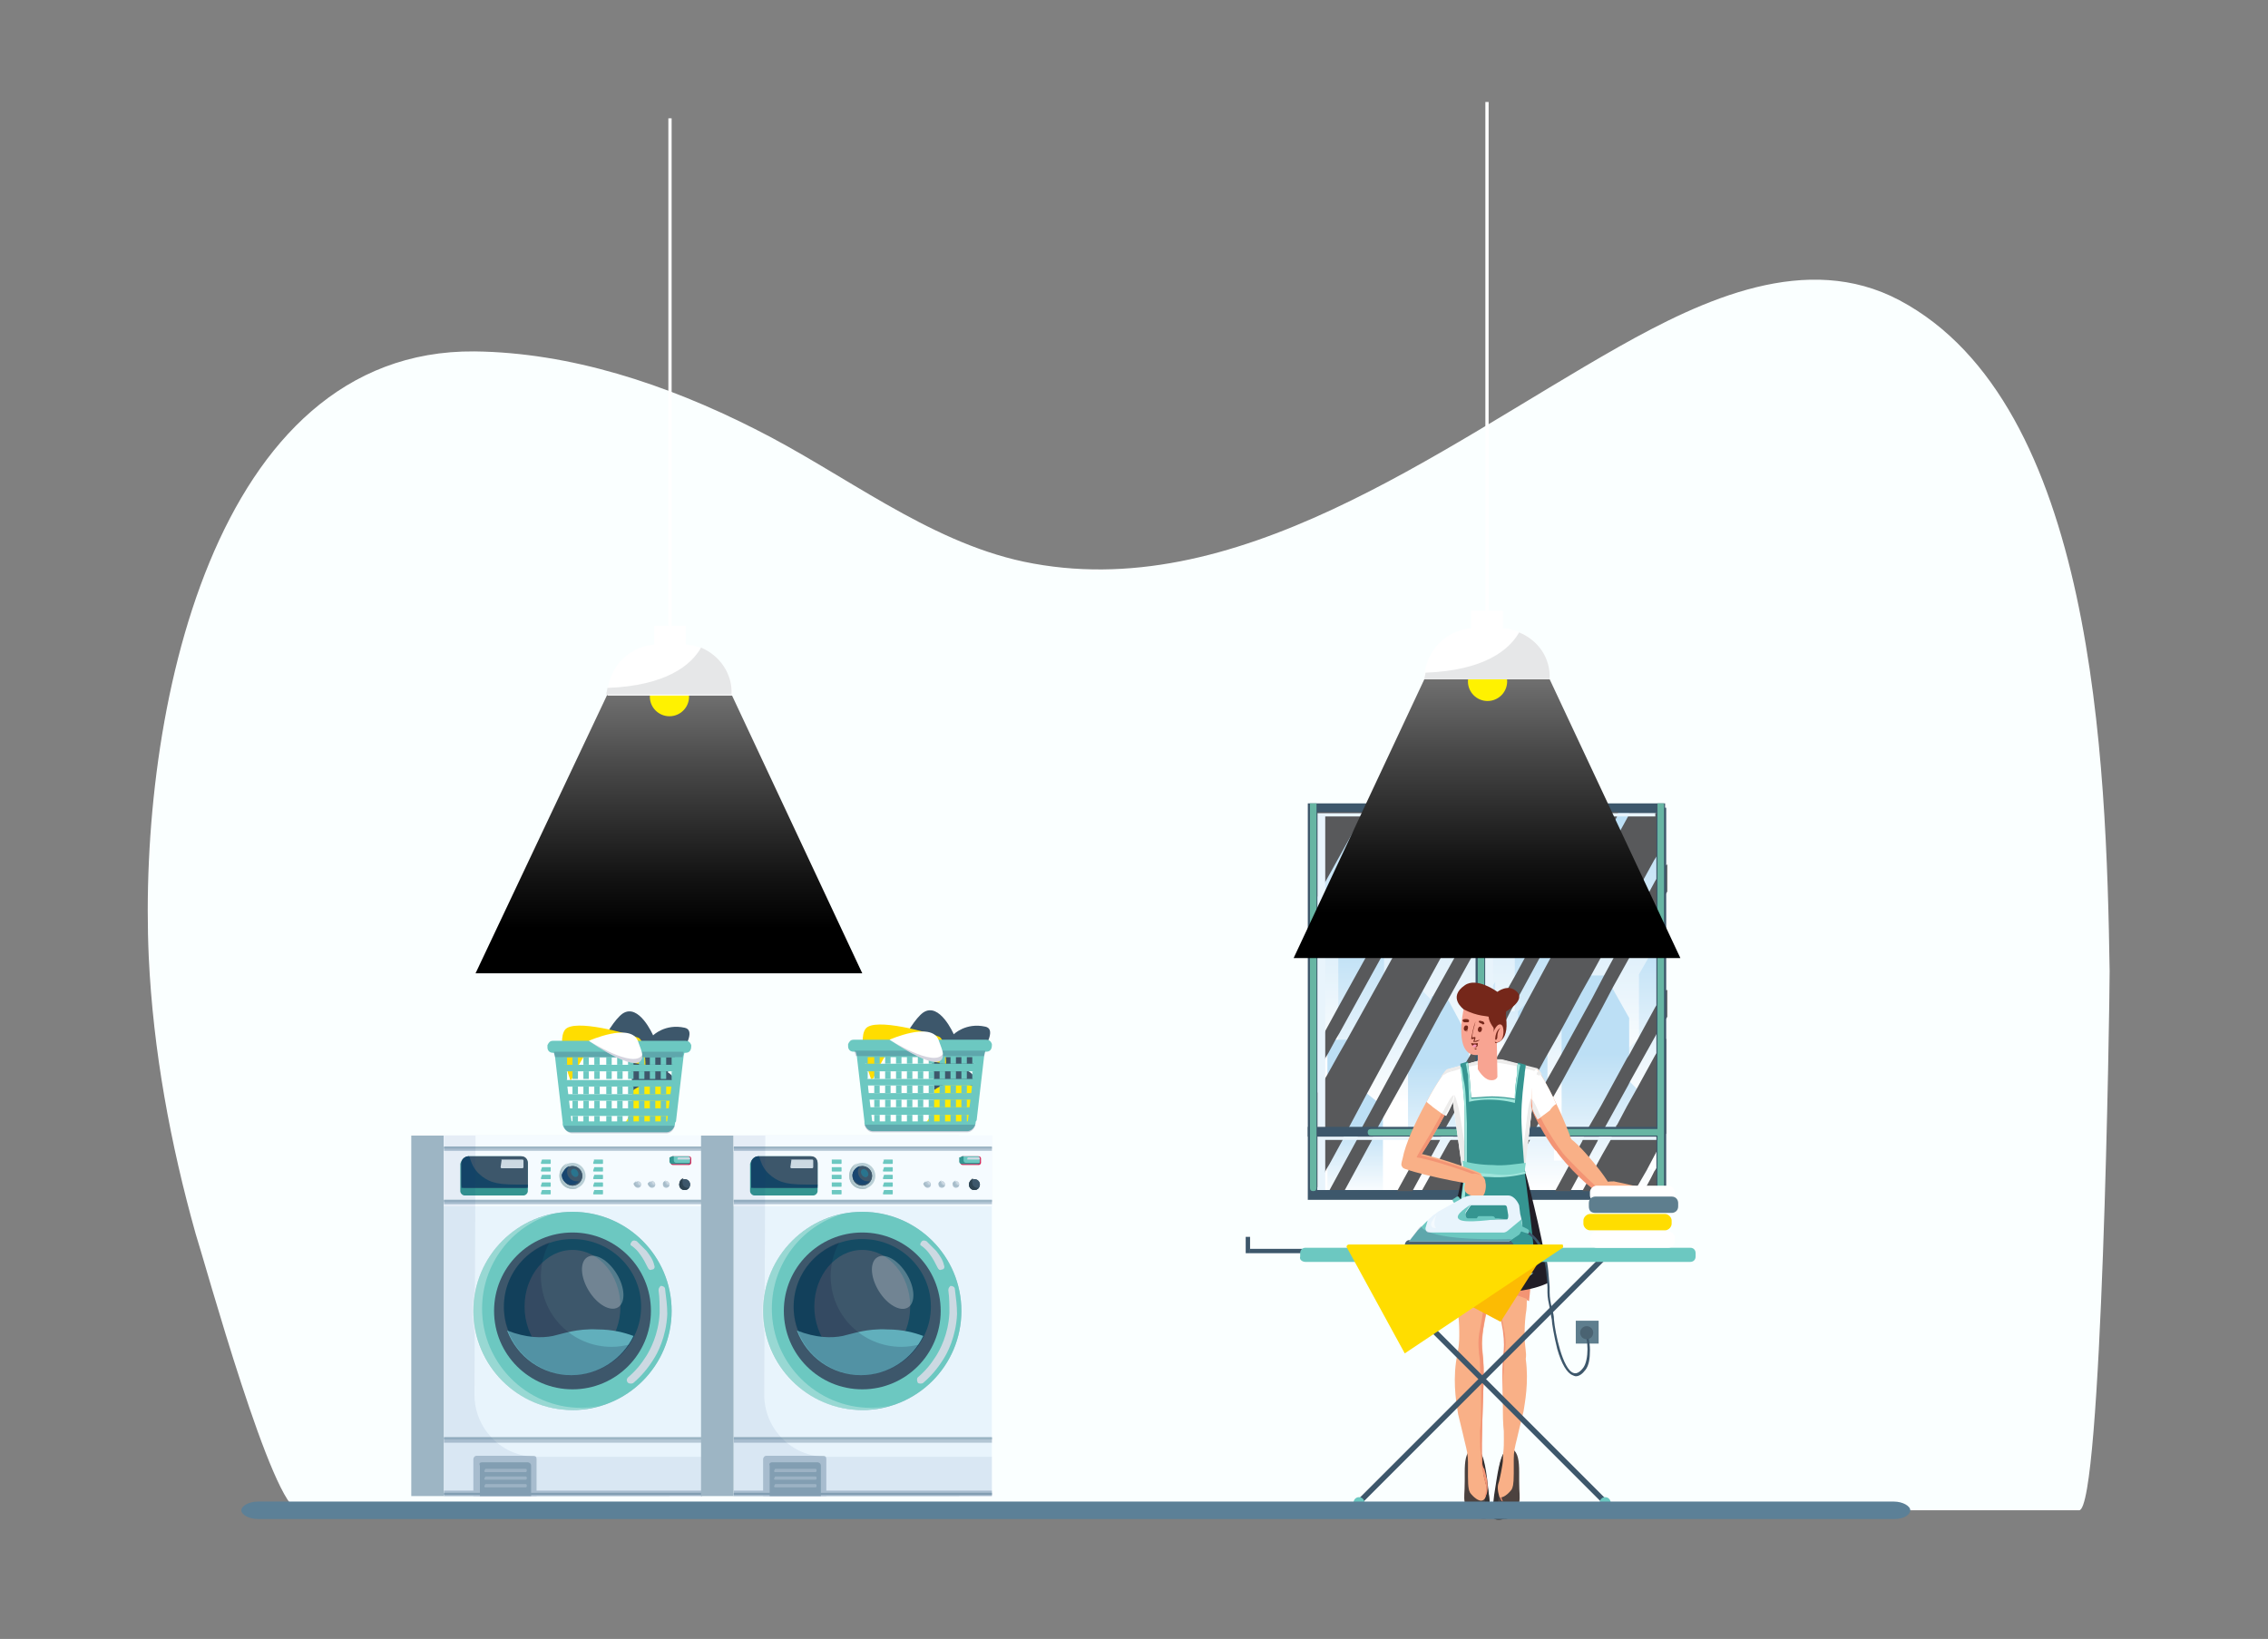 <?xml version="1.0" encoding="UTF-8" standalone="no"?>
<svg
   xmlns:dc="http://purl.org/dc/elements/1.1/"
   xmlns:cc="http://creativecommons.org/ns#"
   xmlns:rdf="http://www.w3.org/1999/02/22-rdf-syntax-ns#"
   xmlns:svg="http://www.w3.org/2000/svg"
   xmlns="http://www.w3.org/2000/svg"
   xmlns:sodipodi="http://sodipodi.sourceforge.net/DTD/sodipodi-0.dtd"
   xmlns:inkscape="http://www.inkscape.org/namespaces/inkscape"
   height="130.166"
   width="180.093"
   inkscape:version="1.0 (4035a4fb49, 2020-05-01)"
   sodipodi:docname="ironing-service.svg"
   xml:space="preserve"
   viewBox="0 0 180.093 130.166"
   y="0px"
   x="0px"
   id="Layer_1"
   version="1.1"><rect x="0" y="0" width="180.093" height="130.166" fill="#808080" stroke="none"/><defs
   id="defs1153" /><sodipodi:namedview
   inkscape:current-layer="Layer_1"
   inkscape:window-maximized="1"
   inkscape:window-y="-8"
   inkscape:window-x="-8"
   inkscape:cy="71.741593"
   inkscape:cx="90.891216"
   inkscape:zoom="4.858731"
   showgrid="false"
   id="namedview1151"
   inkscape:window-height="1057"
   inkscape:window-width="1920"
   inkscape:pageshadow="2"
   inkscape:pageopacity="0"
   guidetolerance="10"
   gridtolerance="10"
   objecttolerance="10"
   borderopacity="1"
   bordercolor="#666666"
   pagecolor="#ffffff" />
<style
   id="style2"
   type="text/css">
	.st0{fill:#FAFFFF;}
	.st1{fill:#3D576B;}
	.st2{fill:url(#XMLID_89_);}
	.st3{fill:url(#XMLID_90_);}
	.st4{fill:url(#XMLID_91_);}
	.st5{fill:url(#XMLID_92_);}
	.st6{fill:url(#XMLID_93_);}
	.st7{fill:#58595B;}
	.st8{fill:#E8F4FC;}
	.st9{fill:#67B5A3;}
	.st10{fill:#4C423F;}
	.st11{fill:#353131;}
	.st12{fill:#F9B087;}
	.st13{fill:#F39474;}
	.st14{fill:#FFFFFF;}
	.st15{fill:#EDECEB;}
	.st16{fill:#211E27;}
	.st17{fill:#359591;}
	.st18{fill:#9EE5DB;}
	.st19{fill:#7FD6CB;}
	.st20{fill:#F8A492;}
	.st21{fill:#75271A;}
	.st22{fill:#FF98B9;}
	.st23{fill:none;stroke:#EF848E;stroke-width:0.1;stroke-miterlimit:10;}
	.st24{fill:#FCBB03;}
	.st25{fill:#5E7E8E;}
	.st26{fill:#6CC8C1;}
	.st27{fill:#4A6372;}
	.st28{fill:#FFDD00;}
	.st29{opacity:0.2;fill:#29235C;}
	.st30{opacity:0.5;fill:#FFFFFF;}
	.st31{fill:#5C8097;}
	.st32{fill:#9DB5C4;}
	.st33{fill:#B3C6D4;}
	.st34{fill:#9BB5C4;}
	.st35{fill:#F5FBFF;}
	.st36{fill:#B9CFD6;}
	.st37{fill:#ABC1C6;}
	.st38{fill:#184670;}
	.st39{fill:#CCD9E2;}
	.st40{fill:#D82156;}
	.st41{fill:#8BA6B6;}
	.st42{fill:#A7BCC9;}
	.st43{fill:#144566;}
	.st44{fill:#29748E;}
	.st45{fill:#2D4351;}
	.st46{fill:#678699;}
	.st47{fill:#A6BCC9;}
	.st48{opacity:7.000000e-002;fill:#082B72;}
	.st49{opacity:0.3;fill:#FFFFFF;}
	.st50{fill:#144B63;}
	.st51{fill:#61AFBC;}
	.st52{opacity:0.18;fill:#0C123A;}
	.st53{opacity:0.27;fill:#FFFFFF;}
	.st54{fill:#FFEC00;}
	.st55{fill:none;}
	.st56{fill:url(#XMLID_94_);}
	.st57{fill:#FFF200;}
	.st58{fill:#E6E7E8;}
	.st59{fill:url(#XMLID_95_);}
</style>
<path
   style="stroke-width:0.865"
   id="path4"
   d="m 23.749,119.949 c 0,0 141.347,0 141.347,0 1.817,0 2.422,-40.051 2.422,-42.819 -0.26,-16.695 -1.211,-45.068 -16.695,-53.286 -7.353,-3.893 -15.571,-0.086 -22.318,3.72 C 114.145,35.695 98.056,48.151 81.274,44.605 73.575,42.961 67.001,37.598 59.908,34.051 52.901,30.505 45.289,27.996 37.676,27.909 16.915,27.736 10.947,56.715 11.812,76.006 c 0.346,7.439 1.73,14.879 3.72,21.972 0.779,2.422 6.142,21.972 8.218,21.972 z"
   class="st0" />
<g
   transform="matrix(0.865,0,0,0.865,-1.596,-10.671)"
   id="XMLID_3390_">
	<g
   id="XMLID_3396_">
		<rect
   height="36.4"
   width="32.8"
   class="st1"
   y="86.1"
   x="121.9"
   id="XMLID_3445_" />
		<g
   id="XMLID_3406_">
			<linearGradient
   y2="87.783"
   x2="138.775"
   y1="110.751"
   x1="138.775"
   gradientUnits="userSpaceOnUse"
   id="XMLID_89_">
				<stop
   id="stop7"
   style="stop-color:#FFFFFF"
   offset="0" />
				<stop
   id="stop9"
   style="stop-color:#BCDFF5"
   offset="1" />
			</linearGradient>
			<rect
   style="fill:url(#XMLID_89_)"
   height="34.6"
   width="31.9"
   class="st2"
   y="87"
   x="122.8"
   id="XMLID_3444_" />
			<linearGradient
   y2="98.64"
   x2="138.775"
   y1="113.643"
   x1="138.775"
   gradientUnits="userSpaceOnUse"
   id="XMLID_90_">
				<stop
   id="stop13"
   style="stop-color:#FFFFFF"
   offset="0" />
				<stop
   id="stop15"
   style="stop-color:#BCDFF5"
   offset="1" />
			</linearGradient>
			<polygon
   style="fill:url(#XMLID_90_)"
   points="124.7,100.3 127.8,99.2 128.9,98.8 128.9,102.4 131.7,102.4 132.6,103.5 133.2,104.1 133.3,104.2 134,105.1 134,117.3 135.8,117.3 135.8,109.4 137.2,109.4 137.2,104.2 137.3,104.1 137.5,104 138,103.5 138.2,103.3 138.9,102.8 139.1,102.5 139.1,117.4 139.9,117.4 139.9,105.2 140.9,105.2 140.9,97 144,97 144,99.5 144.5,99.7 147.2,101 147.2,103.7 148,104 148.9,104.4 148.9,118.9 150.2,118.9 150.2,115.7 151.3,115.7 151.3,108.7 151.4,108.5 152.3,107.7 152.3,101.8 153.9,99 154,98.7 154.5,97.9 154.7,97.9 154.7,121.6 122.8,121.6 122.8,116.2 123.3,116.2 123.3,120.2 124,120.2 124,114.8 124.7,114.8 "
   class="st3"
   id="XMLID_3443_" />
			<g
   id="XMLID_3439_">
				<linearGradient
   y2="109.958"
   x2="133.946"
   y1="121.288"
   x1="133.946"
   gradientUnits="userSpaceOnUse"
   id="XMLID_91_">
					<stop
   id="stop19"
   style="stop-color:#FFFFFF"
   offset="0" />
					<stop
   id="stop21"
   style="stop-color:#BCDFF5"
   offset="1" />
				</linearGradient>
				<polygon
   style="fill:url(#XMLID_91_)"
   points="136.7,121.6 136.7,107.7 134.6,103.8 133.3,103.8 131.1,108.2 131.1,121.6 "
   class="st4"
   id="XMLID_3442_" />
				<linearGradient
   y2="109.082"
   x2="145.906"
   y1="121.582"
   x1="145.906"
   gradientUnits="userSpaceOnUse"
   id="XMLID_92_">
					<stop
   id="stop25"
   style="stop-color:#FFFFFF"
   offset="0" />
					<stop
   id="stop27"
   style="stop-color:#BCDFF5"
   offset="1" />
				</linearGradient>
				<polygon
   style="fill:url(#XMLID_92_)"
   points="153.5,121.6 153.5,119.7 152.5,119.7 152.5,112.7 151.4,111.6 151.4,105.8 149.2,101.9 145.2,101.9 145.2,118.9 144.5,118.9 144.5,114.7 143.9,114.7 143.9,102.5 141.2,105.2 141.2,110.3 141.2,110.9 139.9,112.2 139.9,114.1 139.4,114.1 139.4,120.9 139,120.9 138.3,121.6 "
   class="st5"
   id="XMLID_3441_" />
				<linearGradient
   y2="115.552"
   x2="126.248"
   y1="122.317"
   x1="126.248"
   gradientUnits="userSpaceOnUse"
   id="XMLID_93_">
					<stop
   id="stop31"
   style="stop-color:#FFFFFF"
   offset="0" />
					<stop
   id="stop33"
   style="stop-color:#BCDFF5"
   offset="1" />
				</linearGradient>
				<polygon
   style="fill:url(#XMLID_93_)"
   points="126,107.8 123.7,107.8 123.7,121.6 128.8,121.6 128.8,113.9 126,111.7 "
   class="st6"
   id="XMLID_3440_" />
			</g>
			<path
   d="m 139.9,105.2 v 1 l 0.5,-1 z m 10.3,10.8 z m -1.3,-28.7 -5.3,9.7 -2.6,4.8 v 2.5 l 3.1,-5.7 6.2,-11.4 h -1.4 z m 3.3,25.1 -0.9,1.6 -0.9,1.7 -0.1,0.1 h 2.2 v 0.2 h 1.4 v -6.7 z m 2.4,-20.5 -0.6,1 -0.2,0.3 -4.7,8.7 -1.1,2.1 -2.8,5.1 -1.3,2.3 -2.4,4.4 -0.5,0.9 h 1.4 l 0.5,-0.9 1,-1.8 1.3,-2.3 3.7,-6.8 1,-1.9 4,-7.2 0.2,-0.3 0.6,-1 0.2,-0.3 v -2.5 z m 0,11.6 -0.6,1 -0.2,0.3 -2.4,4.4 -0.2,0.3 -2.4,4.4 -1.1,1.9 -0.1,0.2 h 1.1 v 0.5 l 0.3,-0.5 0.1,-0.2 2.1,-3.8 0.2,-0.4 2.4,-4.3 0.2,-0.3 0.6,-1 0.2,-0.3 v -2.5 z m -3.2,-16.5 -0.1,0.3 -6.8,12.4 -2.7,5 v 0 l -0.5,1 -1.3,2.4 -0.8,1.4 -0.3,0.5 -0.6,1.2 -0.2,0.3 -0.6,1 -0.1,0.3 -0.6,1.1 -1,1.7 -0.1,0.2 -0.1,0.2 -0.3,0.6 -0.1,0.2 -0.2,0.2 -0.2,0.3 -2.4,4.3 h 4.8 l 0.1,-0.1 0.1,-0.3 0.6,-1 0.2,-0.3 v 0 l 0.6,-1.2 0.5,-0.9 0.2,-0.4 0.2,-0.4 0.1,-0.2 v -0.1 l 0.5,-0.9 3.4,-6.3 1.3,-2.3 2,-3.7 0.9,-1.6 5.8,-10.6 0.2,-0.3 0.6,-1 0.2,-0.3 V 87 Z m -1.1,0.3 h -1.4 l -5.3,9.7 -2.6,4.8 v 2.5 l 3.1,-5.7 z m -2.3,16.7 -2.8,5.1 -1.3,2.3 -2.4,4.4 -0.5,0.9 h 1.4 l 0.5,-0.9 1,-1.8 1.3,-2.3 3.7,-6.8 1,-1.9 4,-7.2 v -2.5 l -4.7,8.7 z m -8.1,1.2 v 1 l 0.5,-1 z m -2.6,5.7 v -2.5 l -0.1,0.2 v 0.9 h -0.5 v 0 l -1,1.7 v 2.5 l 1,-1.7 z M 149,87 l -0.1,0.3 -5.3,9.7 -2.6,4.8 -1.8,3.2 -0.3,0.5 -0.6,1.2 -0.3,0.3 -0.6,1 -0.1,0.3 -0.1,0.2 -0.5,0.9 v 0 l -1,1.7 -1.8,3.3 -0.7,1.4 -0.1,0.2 -0.3,0.6 -0.1,0.2 -0.1,0.3 -1.4,2.6 -1.1,2 h 1.4 l 2.5,-4.6 v 0 l 0.1,-0.3 0.1,-0.2 0.3,-0.6 0.1,-0.2 1.2,-2.1 1,-1.7 0.6,-1.1 0.1,-0.3 0.6,-1 0.2,-0.3 0.6,-1.2 0.3,-0.5 0.8,-1.4 0.5,-1 0.5,-0.9 3.1,-5.7 6.2,-11.4 0.1,-0.3 H 149 Z m -11.7,21.3 -0.1,0.2 -0.5,0.9 v 0 l -1,1.7 -1.8,3.3 -0.7,1.4 h 0.7 v 0.2 h 0.6 l 0.1,-0.2 1.2,-2.1 1,-1.7 0.6,-1.1 0.1,-0.3 v -2.5 z m 0.7,-12.8 -0.6,1 -0.1,0.3 -3.9,7 -0.2,0.4 -1.7,3.1 -3.3,6.1 -1.3,2.4 -0.5,0.9 h 1.4 l 0.1,-0.2 0.3,-0.6 0.1,-0.2 0.5,-0.9 2.4,-4.3 2.8,-5.2 0.8,-1.4 2.6,-4.7 0.1,-0.3 0.6,-1 0.2,-0.3 v -2.5 z m -1.1,-8.5 -0.1,0.3 -7.8,14.2 -3.5,6.3 -0.8,1.4 -1,1.8 -0.3,0.5 -0.6,1.2 v 8.7 l 0.6,-1.2 v -0.1 l 0.2,-0.4 0.3,-0.5 1.2,-2.2 0.1,-0.3 0.5,-0.9 1.6,-3 5.1,-9.4 4.7,-8.6 0.1,-0.3 0.6,-1 0.2,-0.3 0.6,-1.2 2.6,-4.8 0.1,-0.3 h -4.4 z m 0.6,9.5 -0.1,0.3 -3.9,7 -0.2,0.4 -1.7,3.1 -3.3,6.1 -1.3,2.4 -0.5,0.9 h 1.4 l 0.1,-0.2 0.3,-0.6 0.1,-0.2 0.5,-0.9 2.4,-4.3 2.8,-5.2 0.8,-1.4 2.6,-4.7 0.1,-0.3 0.6,-1 0.2,-0.3 v -2.5 l -0.2,0.3 z m -9.4,-9.5 -0.1,0.3 -4.5,8.2 -0.6,1.2 v 2.5 l 0.6,-1.2 5.9,-10.8 0.1,-0.3 h -1.4 z m -5.3,0 v 7.7 l 0.6,-1.2 3.5,-6.3 0.1,-0.3 h -4.2 z m 11.6,0 -0.1,0.3 -6.5,11.9 -3.1,5.6 -1.2,2.2 -0.6,1.2 v 2.5 l 0.6,-1.2 0.3,-0.5 0.7,-1.3 0.3,-0.5 4.3,-7.8 6.7,-12.3 0.1,-0.3 h -1.5 z m 2.9,21.3 -0.1,0.2 -0.5,0.9 v 0 l -1,1.7 -1.8,3.3 -0.7,1.4 h 0.7 v 0.2 h 0.6 l 0.1,-0.2 1.2,-2.1 1,-1.7 0.6,-1.1 0.1,-0.3 v -2.5 z m 5.4,-21.3 -0.1,0.3 -3.7,6.7 -0.6,1.2 -0.2,0.3 -0.6,1 -0.1,0.3 -3.9,7 -0.2,0.4 -1.7,3.1 -3.3,6.1 -1.3,2.4 -0.5,0.9 -0.1,0.3 -2.5,4.6 h 1.4 l 2.5,-4.6 0.1,-0.3 0.1,-0.2 0.3,-0.6 0.1,-0.2 0.5,-0.9 2.4,-4.3 2.8,-5.2 0.8,-1.4 2.6,-4.7 0.1,-0.3 0.6,-1 0.2,-0.3 0.6,-1.2 5.1,-9.3 0.1,-0.3 h -1.5 z m 7.5,29 z m 2,-3.6 -0.9,1.6 -0.9,1.7 -0.1,0.1 h 2.2 v 0.2 h 1.4 v -6.7 z m 2.4,-8.9 -0.6,1 -0.2,0.3 -2.4,4.4 -0.2,0.3 -2.4,4.4 -1.1,1.9 -0.1,0.2 -0.3,0.6 -0.1,0.2 -0.1,0.3 -2.5,4.6 h 1.4 l 2.5,-4.6 0.1,-0.3 0.1,-0.2 0.1,-0.1 0.3,-0.5 0.1,-0.2 2.1,-3.8 0.2,-0.4 2.4,-4.3 0.2,-0.3 0.6,-1 0.2,-0.3 v -2.5 z m 0,12.3 v 0.8 l 0.2,-0.3 v -0.5 z m 0.1,2.5 -0.2,0.3 -0.6,1 -0.2,0.3 -0.3,0.6 -0.6,1.1 h 1.4 l 0.3,-0.5 0.2,-0.3 v 0 z m -4.5,-2.3 z m 2,-3.6 -0.9,1.6 -0.9,1.7 -0.1,0.1 h 2.2 v 0.2 h 1.4 v -6.7 z m 2.4,-20.5 -0.6,1 -0.2,0.3 -4.7,8.7 -1.1,2.1 -2.8,5.1 -1.3,2.3 -2.4,4.4 -0.5,0.9 -0.1,0.3 -1.5,2.7 -0.5,0.9 -0.5,1 v 0 h 1.4 l 2.5,-4.6 0.1,-0.3 0.5,-0.9 1,-1.8 1.3,-2.3 3.7,-6.8 1,-1.9 4,-7.2 0.2,-0.3 0.6,-1 0.2,-0.3 v -2.5 z m 0,11.6 -0.6,1 -0.2,0.3 -2.4,4.4 -0.2,0.3 -2.4,4.4 -1.1,1.9 -0.1,0.2 h 1.1 v 0.5 l 0.3,-0.5 0.1,-0.2 2.1,-3.8 0.2,-0.4 2.4,-4.3 0.2,-0.3 0.6,-1 0.2,-0.3 v -2.5 z m 0,4.4 -0.6,1 -0.2,0.3 -1.7,3.1 -0.9,1.6 -0.9,1.7 -0.1,0.1 v 0.1 0.1 l -0.3,0.6 -0.1,0.2 -0.1,0.3 -0.8,1.4 -1.8,3.3 h 4.8 l 1.1,-1.9 0.9,-1.7 0.2,-0.3 0.5,-1 v -0.1 l 0.2,-0.3 v -8.7 z"
   class="st7"
   id="XMLID_3407_" />
		</g>
		<rect
   height="0.9"
   width="32.8"
   class="st1"
   y="115.8"
   x="121.9"
   id="XMLID_3405_" />
		<g
   id="XMLID_3402_">
			<rect
   height="35.7"
   width="0.9"
   class="st1"
   y="86.5"
   x="153.9"
   id="XMLID_3404_" />
			<rect
   height="35.7"
   width="0.9"
   class="st1"
   y="86.5"
   x="137.3"
   id="XMLID_3403_" />
		</g>
		<polygon
   points="123.5,87 122.8,87 122.8,87.3 122.8,115.8 123.5,115.8 123.5,87.3 137.3,87.3 137.3,87 "
   class="st8"
   id="XMLID_3401_" />
		<polygon
   points="123.5,116.7 122.8,116.7 122.8,117 122.8,121.6 123.5,121.6 123.5,117 137.3,117 137.3,116.7 "
   class="st8"
   id="XMLID_3400_" />
		<polygon
   points="138.9,116.7 138.2,116.7 138.2,117 138.2,121.6 138.9,121.6 138.9,117 153.9,117 153.9,116.7 "
   class="st8"
   id="XMLID_3399_" />
		<rect
   height="4.9"
   width="0"
   class="st8"
   y="116.7"
   x="154.7"
   id="XMLID_3398_" />
		<polygon
   points="138.9,87 138.2,87 138.2,87.3 138.2,115.8 138.9,115.8 138.9,87.3 153.8,87.3 153.8,87 "
   class="st8"
   id="XMLID_3397_" />
	</g>
	<path
   d="m 137.5,86.1 v 35.3 c 0,0.2 0.1,0.3 0.3,0.3 0.2,0 0.3,-0.1 0.3,-0.3 V 86.1 Z"
   class="st9"
   id="XMLID_3395_" />
	<path
   d="m 122.1,86.1 v 35.3 c 0,0.2 0.1,0.3 0.3,0.3 0.2,0 0.3,-0.1 0.3,-0.3 V 86.1 Z"
   class="st9"
   id="XMLID_3394_" />
	<path
   d="m 137.7,116 h -10 c -0.2,0 -0.3,0.1 -0.3,0.3 0,0.2 0.1,0.3 0.3,0.3 h 10 z"
   class="st9"
   id="XMLID_3393_" />
	<path
   d="m 154.2,116 h -10 c -0.2,0 -0.3,0.1 -0.3,0.3 0,0.2 0.1,0.3 0.3,0.3 h 10 z"
   class="st9"
   id="XMLID_3392_" />
	<path
   d="m 154,86.1 v 35.3 c 0,0.2 0.1,0.3 0.3,0.3 0.2,0 0.3,-0.1 0.3,-0.3 V 86.1 Z"
   class="st9"
   id="XMLID_3391_" />
</g>
<path
   style="stroke-width:0.865"
   id="path56"
   d="m 116.827,115.105 c -0.433,0.26 -0.519,0.952 -0.519,1.817 0,0.346 0,0.173 0,0.692 0,1.038 -0.087,1.211 0,1.73 0.087,0.346 0.173,0.606 0.346,0.865 0.26,0.26 0.606,0.26 0.779,0.346 0.26,0.087 0.692,0.087 0.865,-0.087 0.087,-0.173 0,-1.125 -0.087,-1.817 -0.26,-1.817 -0.433,-3.46 -1.038,-3.547 -0.173,-0.086 -0.26,0 -0.346,0 z"
   class="st10" />
<path
   style="stroke-width:0.865"
   id="path58"
   d="m 120.114,115.105 c 0.433,0.26 0.519,0.952 0.519,1.817 0,0.346 0,0.173 0,0.692 0,1.038 0.087,1.211 0,1.73 -0.087,0.346 -0.173,0.606 -0.346,0.865 -0.26,0.26 -0.606,0.26 -0.779,0.346 -0.26,0.087 -0.692,0.087 -0.865,-0.087 -0.087,-0.173 0,-1.125 0.087,-1.817 0.26,-1.817 0.433,-3.46 1.038,-3.547 0.173,-0.086 0.346,0 0.346,0 z"
   class="st10" />
<path
   style="stroke-width:0.865"
   id="path60"
   d="m 117.346,115.105 c 0.26,1.557 0.606,4.152 0.606,4.671 0,0.173 -0.087,0.346 -0.087,0.346 -0.087,0.087 -0.173,0.173 -0.692,0 -0.173,-0.087 -0.433,-0.173 -0.779,-0.346 0.087,0.173 0.173,0.26 0.26,0.346 0.26,0.26 0.606,0.26 0.779,0.346 0.26,0.087 0.692,0.087 0.865,-0.087 0.087,-0.173 0,-1.125 -0.087,-1.817 -0.173,-1.644 -0.346,-3.114 -0.865,-3.46 z"
   class="st11" />
<path
   style="stroke-width:0.865"
   id="path62"
   d="m 119.682,120.209 c -0.519,0.173 -0.606,0 -0.692,0 -0.087,-0.087 -0.087,-0.173 -0.087,-0.346 0,-0.519 0.433,-3.028 0.606,-4.585 -0.433,0.433 -0.606,1.817 -0.865,3.46 -0.087,0.692 -0.173,1.73 -0.087,1.817 0.173,0.173 0.519,0.173 0.865,0.087 0.26,0 0.519,-0.087 0.779,-0.346 0.173,-0.173 0.26,-0.26 0.26,-0.433 -0.26,0.173 -0.519,0.26 -0.779,0.346 z"
   class="st11" />
<path
   style="stroke-width:0.865"
   id="path64"
   d="m 118.038,101.697 c 0.606,0.865 0.087,1.817 -0.26,3.893 -0.26,1.99 0.173,1.557 0,5.017 0,0.606 -0.173,3.979 -0.087,5.45 0,0.433 0.087,0.606 0.087,0.865 0.087,0.692 0.26,0.865 0.26,1.384 0,0.26 0,0.779 -0.346,0.865 -0.26,0.087 -0.692,-0.26 -0.952,-0.606 -0.087,-0.173 -0.173,-0.346 -0.173,-1.298 0,-0.692 0,-0.779 0,-1.125 0,-0.606 -0.087,-0.952 -0.26,-1.644 0,0 -0.26,-1.125 -0.519,-2.163 -0.087,-0.606 -0.433,-2.249 -0.173,-4.152 0.087,-0.692 0.26,-1.125 0.26,-2.076 0,-0.606 0,-0.952 -0.087,-1.73 -0.26,-2.163 -0.346,-3.287 0,-3.547 0.519,-0.26 1.644,0.087 2.249,0.865 z"
   class="st12" />
<path
   style="stroke-width:0.865"
   id="path66"
   d="m 117.692,115.97 c -0.086,-1.384 0.087,-4.844 0.087,-5.45 0.173,-3.46 -0.346,-2.941 0,-5.017 0.26,-1.99 0.865,-2.941 0.26,-3.893 -0.519,-0.779 -1.73,-1.211 -2.249,-0.779 -0.26,0.173 -0.26,0.952 -0.087,2.336 0.173,-0.087 0.433,-0.173 0.692,-0.26 0.173,0 0.952,-0.173 1.298,0.346 0.087,0.173 0.087,0.346 0.087,0.692 -0.087,0.779 -0.173,1.211 -0.26,1.644 -0.087,0.346 -0.173,0.952 -0.087,1.73 0,0.346 0.087,0.433 0.087,0.952 0,0.26 0,0.606 0.087,1.298 0,0.692 0,1.298 0,1.471 0,1.644 0,1.903 -0.087,2.595 0,2.249 0.087,1.298 0.087,2.422 0,0.173 0.26,1.557 0.346,1.73 0.087,0.26 0.087,0.606 -0.087,1.125 0.26,-0.173 0.26,-0.692 0.26,-0.865 0,-0.519 -0.087,-0.692 -0.26,-1.384 -0.087,-0.087 -0.173,-0.26 -0.173,-0.692 z"
   class="st13" />
<path
   style="stroke-width:0.865"
   id="path68"
   d="m 119.163,117.96 c 0.087,-0.173 0.346,-1.557 0.346,-1.73 0,-1.125 0.087,-0.173 0.087,-2.422 0,-0.692 0,-1.038 -0.087,-2.595 0,-0.26 0,-0.779 0,-1.471 0,-0.779 0,-1.125 0.087,-1.298 0.087,-0.606 0.087,-0.606 0.087,-0.952 0.087,-0.779 0,-1.384 -0.087,-1.73 -0.087,-0.433 -0.173,-0.779 -0.26,-1.644 -0.087,-0.433 -0.087,-0.606 0.087,-0.692 0.26,-0.433 1.125,-0.346 1.298,-0.346 0.26,0 0.519,0.173 0.692,0.26 0.173,-1.384 0.173,-2.163 -0.087,-2.336 -0.519,-0.346 -1.644,0 -2.249,0.779 -0.606,0.865 -0.087,1.817 0.26,3.893 0.26,1.99 -0.173,1.557 0,5.017 0,0.606 0.173,3.979 0.087,5.45 0,0.433 -0.087,0.606 -0.087,0.865 -0.087,0.692 -0.26,0.865 -0.26,1.384 0,0.26 0,0.779 0.26,0.865 -0.26,-0.606 -0.26,-1.038 -0.173,-1.298 z"
   class="st13" />
<path
   style="stroke-width:0.865"
   id="path70"
   d="m 121.066,106.109 c 0,-0.606 0,-0.952 0.087,-1.73 0.087,-0.433 0.087,-0.865 0.087,-1.211 -0.173,-0.087 -0.433,-0.173 -0.692,-0.26 -0.173,0 -0.952,-0.173 -1.298,0.346 -0.087,0.173 -0.087,0.346 -0.087,0.692 0.087,0.779 0.173,1.211 0.26,1.644 0.087,0.346 0.173,0.952 0.087,1.73 0,0.346 -0.087,0.433 -0.087,0.952 0,0.26 0,0.606 -0.087,1.298 0,0.692 0,1.298 0,1.471 0,1.644 0,1.903 0.087,2.595 0,2.249 -0.087,1.298 -0.087,2.422 0,0.173 -0.26,1.557 -0.346,1.73 -0.087,0.26 -0.087,0.606 0.087,1.125 0,0 0,0 0,0 0.26,0.087 0.692,-0.26 0.952,-0.606 0.087,-0.173 0.173,-0.346 0.173,-1.298 0,-0.692 0,-0.779 0,-1.125 0,-0.606 0.087,-0.952 0.26,-1.644 0,0 0.26,-1.125 0.519,-2.163 0.087,-0.606 0.433,-2.249 0.173,-4.152 0.087,-0.519 -0.087,-0.865 -0.087,-1.817 z"
   class="st12" />
<polygon
   transform="matrix(0.865,0,0,0.865,-1.596,-10.671)"
   id="polygon72"
   points="138,109.6 139.6,109.6 142.9,110.5 141.8,119.9 136.1,119.9 134.8,110.5 "
   class="st14" />
<path
   style="stroke-width:0.865"
   id="path74"
   d="m 115.616,85.002 c 0.26,-0.087 0.779,-0.26 1.73,-0.433 0.779,-0.173 0.952,-0.173 1.125,-0.173 0.26,0 0.519,0 0.952,0.087 1.125,0.173 1.817,0.433 2.249,0.519 0.173,0.087 0.26,0.087 0.433,0.173 0.087,0.087 0.26,0.087 0.346,0.173 -0.173,-0.346 -0.346,-0.519 -0.433,-0.519 0,0 0,0 0,0 l -2.768,-0.692 h -1.471 l -2.855,0.779 v 0 c -0.087,0 -0.26,0.26 -0.519,0.606 0.087,-0.087 0.26,-0.173 0.433,-0.26 0.173,-0.087 0.433,-0.173 0.779,-0.26 z"
   class="st15" />
<path
   style="stroke-width:0.865"
   id="path76"
   d="m 122.969,101.87 c -0.173,-2.336 -1.471,-7.439 -1.817,-8.65 -0.087,-0.346 -0.173,-0.692 -0.26,-0.865 -0.346,-1.038 -3.633,-1.298 -4.498,0 -0.173,0.26 -0.173,0.433 -0.26,0.865 -0.173,1.125 -1.99,8.477 -1.817,8.65 0.779,0.779 6.055,1.298 8.65,0 z"
   class="st16" />
<path
   style="stroke-width:0.865"
   id="path78"
   d="m 115.443,86.905 c -0.087,0 -0.606,0.952 -0.865,1.557 0.087,0 0.173,0.087 0.26,0.087 0.26,-0.519 0.519,-0.952 0.606,-1.211 l 0.779,5.623 h 0.433 c -0.433,-2.422 -0.692,-4.412 -0.865,-5.104 -0.173,-0.606 -0.26,-0.865 -0.346,-0.952 z"
   class="st15" />
<path
   style="stroke-width:0.865"
   id="path80"
   d="m 121.671,87.337 c -0.087,0 -0.173,0.26 -0.346,1.038 -0.087,0.606 -0.26,2.422 -0.606,4.671 h 0.346 l 0.606,-5.19 c 0,0 0,0 0,0 0,0.26 0.173,0.606 0.433,1.038 0.087,-0.087 0.173,-0.087 0.26,-0.173 -0.26,-0.606 -0.606,-1.384 -0.692,-1.384 z"
   class="st15" />
<path
   style="stroke-width:0.865"
   id="path82"
   d="m 115.01,88.116 c 0,0 0,0 0,0 0,0 0,0 0,0 z"
   class="st15" />
<path
   style="stroke-width:0.865"
   id="path84"
   d="m 115.01,88.116 c 0.173,-0.26 0.26,-0.519 0.346,-0.692 l 0.779,5.623 h 0.433 c -0.433,-2.422 -0.692,-4.412 -0.865,-5.104 -0.087,-0.606 -0.173,-0.952 -0.26,-0.952 0,0.087 -0.087,0.26 -0.087,0.346 0,0.087 -0.173,0.433 -0.346,0.779 z"
   class="st15" />
<path
   style="stroke-width:0.865"
   id="path86"
   d="M 122.19,85.002 Z"
   class="st15" />
<path
   style="stroke-width:0.865"
   id="path88"
   d="m 122.017,84.915 c 0,0 0,0 0,0 0,0 0,0 0,0 z"
   class="st15" />
<path
   style="stroke-width:0.865"
   id="path90"
   d="m 122.104,84.915 c 0,0 0,0.087 0,0 0,0.087 0,0 0,0 z"
   class="st15" />
<path
   style="stroke-width:0.865"
   id="path92"
   d="M 122.277,85.175 Z"
   class="st15" />
<path
   style="stroke-width:0.865"
   id="path94"
   d="m 122.017,84.915 c 0,0 0,0 0,0 0,0 0,0 0,0 z"
   class="st15" />
<path
   style="stroke-width:0.865"
   id="path96"
   d="m 122.19,85.088 c 0,0 0,0 0,0 0,0 0,0 0,0 z"
   class="st15" />
<path
   style="stroke-width:0.865"
   id="path98"
   d="m 122.104,85.002 c 0,0 0,0 0,0 0,0 0,0 0,0 z"
   class="st15" />
<path
   style="stroke-width:0.865"
   id="path100"
   d="m 122.017,84.915 c 0,0 0,0 0,0 0,0 0,0 0,0 z"
   class="st15" />
<path
   style="stroke-width:0.865"
   id="path102"
   d="m 122.017,84.915 c 0,0 0,0 0,0 0,0 0,0 0,0 z"
   class="st15" />
<path
   style="stroke-width:0.865"
   id="path104"
   d="m 121.671,87.77 c 0,-0.173 0,-0.26 -0.087,-0.519 -0.087,0.087 -0.173,0.346 -0.26,0.952 -0.087,0.606 -0.26,2.422 -0.606,4.671 h 0.346 l 0.606,-5.104 c 0,0 0,0 0,0 0,0.26 0.173,0.606 0.433,1.038 0.087,-0.087 0.173,-0.087 0.26,-0.173 v 0 c -0.087,0.087 -0.173,0.087 -0.26,0.173 -0.26,-0.433 -0.433,-0.779 -0.433,-1.038 z"
   class="st15" />
<path
   style="stroke-width:0.865"
   id="path106"
   d="m 122.104,85.002 c 0,0 0,0 0,0 0,0 0,0 0,0 z"
   class="st14" />
<path
   style="stroke-width:0.865"
   id="path108"
   d="m 122.017,84.915 c 0,0 0,0 0,0 0,0 0,0 0,0 z"
   class="st14" />
<path
   style="stroke-width:0.865"
   id="path110"
   d="m 122.017,84.915 c 0,0 0,0 0,0 0,0 0,0 0,0 z"
   class="st14" />
<path
   style="stroke-width:0.865"
   id="path112"
   d="m 122.017,84.915 c 0,0 0,0 0,0 0,0 0,0 0,0 z"
   class="st14" />
<path
   style="stroke-width:0.865"
   id="path114"
   d="m 122.017,84.915 c 0,0 0,0 0,0 0,0 0,0 0,0 z"
   class="st14" />
<path
   style="stroke-width:0.865"
   id="path116"
   d="m 122.104,84.915 c 0,0 0,0 0,0 0,0 0,0 0,0 z"
   class="st14" />
<path
   style="stroke-width:0.865"
   id="path118"
   d="m 122.104,85.002 c 0,0 0,0 0,0 0,0 0,0 0,0 z"
   class="st14" />
<path
   style="stroke-width:0.865"
   id="path120"
   d="m 122.19,85.002 c 0,0 0,0 0,0 0,0 0,0 0,0 z"
   class="st14" />
<path
   style="stroke-width:0.865"
   id="path122"
   d="m 122.19,85.088 c 0,0 0,0 0,0 0,0 0,0 0,0 z"
   class="st14" />
<path
   style="stroke-width:0.865"
   id="path124"
   d="m 115.01,88.116 c 0,0 0,0 0,0 0,0 0,0 0,0 z"
   class="st14" />
<path
   style="stroke-width:0.865"
   id="path126"
   d="m 121.066,93.047 c 0,0 -0.26,-3.287 -0.26,-4.325 0,-1.384 0.173,-2.595 0.26,-3.374 0,-0.26 0.087,-0.519 0.087,-0.779 l -0.606,-0.173 c -0.087,0.26 -0.087,0.606 -0.087,0.952 -0.087,0.519 -0.173,1.125 -0.173,1.903 -0.519,-0.087 -1.125,-0.173 -1.817,-0.173 -0.606,0 -1.125,0.087 -1.644,0.087 -0.087,-0.779 -0.087,-1.384 -0.173,-1.903 0,-0.346 -0.087,-0.606 -0.087,-0.952 l -0.606,0.173 c 0,0.26 0.087,0.519 0.087,0.779 0.087,0.779 0.26,1.903 0.26,3.374 0,0.779 0,4.325 0,4.325 0,0 -1.038,7.18 -0.692,7.699 0.779,1.384 5.709,1.211 6.228,0 0.173,-0.519 -0.779,-7.612 -0.779,-7.612 z"
   class="st17" />
<path
   style="stroke-width:0.865"
   id="path128"
   d="m 116.654,87.51 c 0,0 0.606,-0.173 1.557,-0.173 1.211,0 2.076,0.26 2.076,0.26 0,0 0.173,-1.903 0.432,-3.028 l -0.173,-0.087 c -0.087,0.26 -0.087,0.606 -0.087,0.952 -0.087,0.519 -0.173,1.125 -0.173,1.903 -0.519,-0.087 -1.125,-0.173 -1.817,-0.173 -0.606,0 -1.125,0.087 -1.644,0.087 -0.087,-0.779 -0.087,-1.384 -0.173,-1.903 0,-0.346 -0.087,-0.606 -0.087,-0.952 l -0.173,0.087 c 0.087,0.26 0.087,0.606 0.173,0.865 0.087,1.73 0.087,2.163 0.087,2.163 z"
   class="st18" />
<path
   style="stroke-width:0.865"
   id="path130"
   d="m 118.73,101.611 c -0.346,0 -0.952,-0.087 -1.038,-0.087 -0.346,-0.087 -0.865,-0.173 -1.384,-0.433 -0.173,-0.087 -0.26,-0.173 -0.346,-0.26 -0.173,-0.26 -0.173,-0.519 -0.087,-0.692 0,-0.433 0,-0.952 0.087,-1.384 0.086,-0.606 0.086,-1.211 0.173,-1.73 0.26,-2.163 0.346,-4.498 0.346,-4.931 0,-1.038 0,-1.73 0,-2.855 -0.087,-1.903 -0.087,-2.768 -0.26,-3.46 -0.087,-0.433 -0.087,-0.779 -0.173,-1.038 h -0.087 c 0,0.26 0.087,0.519 0.087,0.779 0.087,0.779 0.26,1.903 0.26,3.374 0,0.779 0,4.325 0,4.325 0,0 -1.038,7.18 -0.692,7.699 0.779,1.298 5.19,1.211 6.142,0.173 -1.384,0.346 -2.422,0.519 -3.028,0.519 z"
   class="st18" />
<path
   style="stroke-width:0.865"
   id="path132"
   d="m 121.152,93.22 c 0,0 0,-0.173 0,-0.173 -0.779,0.087 -1.644,-0.26 -2.595,-0.26 -0.952,0 -1.903,0.087 -2.422,-0.087 v 0.433 c 0,0 0,0 0,0.087 0.606,0.087 1.471,0.26 2.163,0.26 1.125,0.087 1.99,-0.087 2.855,-0.26 z"
   class="st18" />
<path
   style="stroke-width:0.865"
   id="path134"
   d="m 121.066,93.047 c 0,0 0,0 0,0 l 0.087,-0.692 c -0.779,0.087 -1.73,0.26 -2.595,0.173 -0.952,0 -1.99,-0.173 -2.422,-0.346 l 0.087,0.692 c 0,0 0,0 0,0.087 0.606,0.087 1.471,0.26 2.163,0.26 1.038,0.173 1.903,0.087 2.682,-0.173 z"
   class="st19" />
<path
   style="stroke-width:0.865"
   id="path136"
   d="m 122.882,87.164 v -0.173 0.173 c -0.087,0 -0.173,0.087 -0.26,0 h -0.173 l 0.173,0.087 c 0.087,0 0.087,0.087 0.087,0.173 v 0.173 l 0.087,-0.173 c 0,-0.087 0.087,-0.087 0.173,-0.087 h 0.173 l -0.173,-0.086 c -0.087,0 -0.087,-0.087 -0.087,-0.087 z"
   class="st14" />
<path
   style="stroke-width:0.865"
   id="path138"
   d="m 115.01,84.915 c -0.346,0 -3.201,4.758 -3.633,7.093 -0.087,0.346 -0.173,0.519 0,0.692 0.087,0.173 0.519,0.173 0.692,0.087 0.173,0 3.114,-4.671 3.201,-5.536 0.173,-0.865 0.173,-2.336 -0.26,-2.336 z"
   class="st12" />
<path
   style="stroke-width:0.865"
   id="path140"
   d="m 111.377,92.701 c 0.173,0.346 5.536,1.471 6.055,1.384 0.173,0 0.26,-0.606 0.173,-0.865 -0.087,-0.173 -4.844,-1.817 -5.45,-1.644 -0.606,0.346 -0.952,0.779 -0.779,1.125 z"
   class="st12" />
<path
   style="stroke-width:0.865"
   id="path142"
   d="m 112.502,91.922 c 0,0 1.384,0.173 5.104,1.557 0,-0.087 0,-0.173 -0.087,-0.173 -0.087,-0.173 -3.201,-1.211 -4.671,-1.557 0.952,-1.471 2.336,-3.893 2.422,-4.498 0,-0.173 0.087,-0.433 0.087,-0.606 -0.26,0.346 -0.433,0.692 -0.519,0.952 -0.433,1.298 -2.422,4.239 -2.336,4.325 z"
   class="st13" />
<path
   style="stroke-width:0.865"
   id="path144"
   d="m 115.01,84.915 c -0.173,0 -0.952,1.125 -1.73,2.595 0.173,0.173 0.346,0.26 0.519,0.433 0.346,0.26 0.692,0.519 1.038,0.692 0.346,-0.606 0.519,-1.038 0.606,-1.298 0.26,-1.211 0,-2.422 -0.433,-2.422 z"
   class="st14" />
<path
   style="stroke-width:0.865"
   id="path146"
   d="m 114.491,88.462 c 0.087,0 0.173,0.087 0.26,0.087 0.087,-0.173 0.173,-0.26 0.26,-0.433 0,0 0,0 0,0 0,0 0,0 0,0 0.173,-0.346 0.346,-0.692 0.346,-0.779 0,-0.087 0.087,-0.26 0.087,-0.346 0,0 0,0 0,0 -0.173,-0.087 -0.606,0.865 -0.952,1.471 z"
   class="st15" />
<path
   style="stroke-width:0.865"
   id="path148"
   d="m 115.01,84.915 c -0.087,0 -0.26,0.26 -0.606,0.606 0.087,-0.087 0.26,-0.173 0.433,-0.26 0.087,-0.087 0.26,-0.087 0.433,-0.173 -0.087,-0.087 -0.173,-0.173 -0.26,-0.173 z"
   class="st15" />
<path
   style="stroke-width:0.865"
   id="path150"
   d="m 116.827,93.306 c 0.173,-0.173 0.433,-0.087 0.692,0 0.26,0.087 0.433,0.346 0.433,0.606 0.087,0.26 0,0.865 -0.173,1.038 -0.26,0.26 -0.952,0.087 -1.298,-0.173 -0.433,-0.346 -0.087,-1.125 0.346,-1.471 z"
   class="st12" />
<path
   style="stroke-width:0.865"
   id="path152"
   d="m 122.017,84.915 c 0.26,0 2.768,4.758 3.201,7.18 0.087,0.346 0.173,0.519 0,0.779 -0.086,0.173 -1.384,-1.384 -1.557,-1.471 -0.173,0 -1.817,-2.768 -1.99,-3.547 -0.173,-0.952 0.173,-2.941 0.346,-2.941 z"
   class="st12" />
<path
   style="stroke-width:0.865"
   id="path154"
   d="m 123.574,91.144 c -0.087,0.433 3.287,3.893 3.806,3.633 0,0 0.519,0.087 0.606,-0.173 0.173,-0.519 -2.941,-4.239 -3.46,-4.239 -0.606,0 -0.952,0.346 -0.952,0.779 z"
   class="st12" />
<path
   style="stroke-width:0.865"
   id="path156"
   d="m 124.093,91.576 c -0.346,-0.433 -1.211,-1.73 -1.644,-2.595 -0.26,-0.519 -0.519,-1.125 -0.865,-1.73 0,0.26 0,0.433 0,0.606 0.087,0.779 1.817,3.547 1.99,3.547 0.606,0.952 3.201,3.633 3.72,3.374 0,0 -0.865,-0.346 -0.433,-0.433 -0.865,-0.779 -2.422,-2.336 -2.768,-2.768 z"
   class="st13" />
<path
   style="stroke-width:0.865"
   id="path158"
   d="m 123.574,87.683 c -0.692,-1.557 -1.471,-2.768 -1.557,-2.768 -0.433,0 -0.433,1.99 -0.346,2.941 0,0.26 0.173,0.606 0.433,1.038 0.26,-0.173 0.606,-0.433 0.952,-0.692 0.173,-0.26 0.346,-0.433 0.519,-0.519 z"
   class="st14" />
<path
   style="stroke-width:0.865"
   id="path160"
   d="m 122.45,85.434 c -0.087,-0.087 -0.087,-0.173 -0.173,-0.26 v 0 c 0,0 0,-0.087 -0.087,-0.087 0,0 0,0 0,0 0,0 0,0 0,0 v 0 c 0,0 0,0 0,0 0,0 0,0 0,0 0,0 0,0 0,0 0,0 0,0 0,0 0,0 0,0 0,0 0,0 0,0 0,0 0,0 0,0 0,0 0,0 0,0 0,0 0,0 0,0 0,0 0,0 0,0 0,0 0,0 0,0 0,0 0,0 0,0 0,0 0,0 0,0 0,0 -0.087,0 -0.173,0.087 -0.173,0.26 0.087,0 0.173,0.087 0.26,0.087 -0.087,-0.173 0,-0.087 0.173,0 z"
   class="st15" />
<path
   style="stroke-width:0.865"
   id="path162"
   d="m 121.671,87.337 c 0,0 -0.087,0 0,0 0,0.173 0,0.346 0,0.519 0,0.26 0.173,0.606 0.433,1.038 0.087,-0.087 0.173,-0.087 0.26,-0.173 -0.26,-0.606 -0.606,-1.384 -0.692,-1.384 z"
   class="st15" />
<path
   style="stroke-width:0.865"
   id="path164"
   d="m 130.841,94.604 c 0,0.26 -1.99,0.26 -2.682,0.26 -0.779,0 -1.384,-0.173 -1.384,-0.519 0,-0.346 0.606,-0.519 1.384,-0.519 0.779,0.173 2.682,0.519 2.682,0.779 z"
   class="st12" />
<path
   style="stroke-width:0.865"
   id="path166"
   d="m 130.841,94.604 c -0.173,0.173 -1.99,0.087 -2.682,0.087 -0.606,0 -1.038,-0.173 -1.298,-0.346 -0.087,0.087 -0.087,0.087 -0.087,0.173 0,0.26 0.606,0.519 1.384,0.519 0.779,-0.087 2.682,-0.087 2.682,-0.433 0,0 0,0 0,0 z"
   class="st13" />
<path
   style="stroke-width:0.865"
   id="path168"
   d="m 118.903,85.521 -0.087,-5.277 c 0,0 -2.422,-1.471 -2.595,-0.087 0,0 -0.865,3.806 1.125,3.633 v 1.125 c 0,0 0.433,0.779 0.952,0.865 0.519,0.087 0.606,-0.26 0.606,-0.26 z"
   class="st20" />
<g
   transform="matrix(0.865,0,0,0.865,-1.596,-10.671)"
   id="g202">
	<g
   id="g174">
		<path
   id="path170"
   d="m 137.5,106.7 c 0,0 0,0.1 0,0 0,0.2 0,0.4 0.1,0.4 0,0 0,0 0,0 -0.1,0 -0.1,-0.2 -0.1,-0.4 z"
   class="st21" />
		<path
   id="path172"
   d="m 137.7,106.6 c 0.3,0 0.2,0.5 0,0.5 -0.3,0 -0.2,-0.5 0,-0.5 z"
   class="st21" />
	</g>
	<g
   id="g180">
		<path
   id="path176"
   d="m 136.6,106.7 c 0,-0.1 0,0 0,0 0,0.2 -0.1,0.4 -0.2,0.4 0,0 0,0 0,0 0.2,0 0.2,-0.3 0.2,-0.4 z"
   class="st21" />
		<path
   id="path178"
   d="m 136.5,106.5 c -0.3,-0.1 -0.4,0.5 -0.1,0.5 0.2,0 0.3,-0.5 0.1,-0.5 z"
   class="st21" />
	</g>
	<path
   id="path182"
   d="m 138,106.4 c -0.1,0 -0.1,-0.1 -0.2,-0.1 -0.1,0 -0.1,-0.1 -0.2,-0.1 0,0 0,-0.1 0,-0.1 0.1,-0.1 0.2,0 0.3,0 0.1,0 0.2,0.1 0.2,0.2 0.1,0 -0.1,0.1 -0.1,0.1 z"
   class="st21" />
	<path
   id="path184"
   d="m 136.3,106.2 c 0.1,0 0.1,0 0.2,0 0.1,0 0.2,0 0.2,-0.1 0,0 0,-0.1 0,-0.1 -0.1,-0.1 -0.2,-0.1 -0.3,-0.1 -0.1,0 -0.2,0 -0.3,0.1 0,0.1 0.1,0.2 0.2,0.2 z"
   class="st21" />
	<g
   id="g190">
		<g
   id="g188">
			<path
   id="path186"
   d="m 137.7,107.8 c -0.1,0.1 -0.3,0.2 -0.4,0.2 -0.1,0 -0.1,0 -0.2,0 0,0 0,0 0,0 0,0 0,0 0,0 0,0 0,0 0,0 v 0 c 0,0 0,0 0,0 0,0 0,0 0,0 v 0 c 0,-0.1 0.1,-0.3 0.1,-0.3 -0.1,0 -0.3,0.1 -0.3,0 0.1,-0.5 0.2,-1.1 0.4,-1.6 0,0 0,0 0,0 -0.1,0.5 -0.3,1 -0.3,1.5 0.1,0 0.2,-0.1 0.3,0 0,0 -0.1,0.4 -0.1,0.4 0,0 0,0 0,0 0,-0.1 0.2,-0.1 0.5,-0.2 0,0 0,0 0,0 z"
   class="st21" />
		</g>
	</g>
	<g
   id="g200">
		<path
   id="path192"
   d="m 137.4,108.6 c -0.1,0 -0.1,0 -0.2,0 -0.1,0 -0.1,-0.1 -0.1,-0.1 0,0 0,0 0,0 0,0.1 0.1,0.1 0.2,0.2 0,0 0.1,0 0.1,-0.1 0,0 0,0 0,0 z"
   class="st21" />
		<g
   id="g198">
			<path
   id="path194"
   d="m 136.9,108.1 c 0,0 0,0.2 0.2,0.3 0,0 0.1,0.1 0.2,0.1 0.1,0 0.2,-0.1 0.2,-0.2 0,-0.1 0,-0.2 0,-0.2 0,0 -0.3,0.1 -0.6,0 z"
   class="st21" />
			<path
   id="path196"
   d="m 137,108.4 c 0,0 0.1,0.1 0.2,0.1 0.1,0 0.2,-0.1 0.2,-0.2 -0.1,-0.1 -0.3,-0.1 -0.4,0.1 z"
   class="st22" />
		</g>
	</g>
</g>
<g
   transform="matrix(0.865,0,0,0.865,-1.596,-10.671)"
   id="g206">
	<path
   id="path204"
   d="M 137.2,106.7"
   class="st23" />
</g>
<g
   transform="matrix(0.865,0,0,0.865,-1.596,-10.671)"
   id="g266">
	<path
   id="path208"
   d="m 126.7,126.9 12.9,6.8 4.2,-6.6 c 0.1,-0.2 0,-0.4 -0.2,-0.4 h -16.9 c 0,0 -0.1,0.2 0,0.2 z"
   class="st24" />
	<rect
   id="rect210"
   height="2.1"
   width="2.1"
   class="st25"
   y="133.6"
   x="146.5" />
	<path
   id="path212"
   d="m 146.5,138.7 c 0.3,0 0.6,-0.2 0.9,-0.6 0.3,-0.4 0.4,-1 0.4,-1.8 0,-0.8 -0.2,-1.5 -0.4,-1.8 l -0.2,0.1 c 0.5,0.6 0.5,2.6 0,3.3 -0.3,0.4 -0.6,0.6 -0.9,0.5 -1,-0.3 -1.7,-3.7 -1.8,-4.9 0,-0.4 -0.1,-0.7 -0.2,-1.1 -0.1,-0.4 -0.2,-0.9 -0.2,-1.4 0,-0.2 0,-0.4 0,-0.5 -0.1,-1 -0.1,-2 -0.4,-2.9 -0.3,-1.1 -0.9,-1.8 -1.7,-2.3 l -0.1,0.2 c 1.7,1 1.9,3.2 2,5 0,0.2 0,0.4 0,0.5 0,0.5 0.1,0.9 0.2,1.4 0.1,0.4 0.1,0.7 0.2,1.1 0,0.3 0.2,1.5 0.5,2.7 0.4,1.4 0.9,2.2 1.4,2.4 0.2,0.1 0.3,0.1 0.3,0.1 z"
   class="st1" />
	<g
   id="g236">
		<path
   id="path214"
   d="m 136,122.5 -0.6,0.4 -0.2,-0.3 c 0,-0.1 0,-0.2 0.1,-0.2 l 0.3,-0.2 c 0.1,0 0.2,0 0.2,0.1 z"
   class="st26" />
		<path
   id="path216"
   d="m 140.8,126.7 h -10 v 0 c 0,-0.3 0.2,-0.5 0.4,-0.5 h 9.2 c 0.2,0.1 0.4,0.3 0.4,0.5 z"
   class="st27" />
		<path
   id="path218"
   d="m 131.2,126.3 h 9.2 l 0.2,-0.2 0.7,-0.5 c 0.1,-0.1 0.1,-0.2 0.2,-0.3 0,-0.2 0.1,-0.4 0.1,-0.5 l -0.1,-0.6 v 0 l -0.1,-0.4 -0.1,-0.8 c -0.2,-0.5 -0.6,-0.9 -1,-0.9 H 137 c -0.3,0 -0.7,0.1 -1,0.3 l -1.8,1 c -0.2,0.1 -0.4,0.2 -0.6,0.4 v 0 c -0.2,0.1 -0.4,0.3 -0.5,0.4 v 0 c -0.2,0.2 -0.5,0.4 -0.7,0.7 v 0 c -0.1,0.1 -0.1,0.1 -0.2,0.2 z m 5.4,-2 c -0.2,0 -0.3,-0.4 -0.2,-0.6 l 0.4,-0.6 c 0,0 0.1,-0.1 0.1,-0.1 0,0 0,0 0,0 0,0 0.1,0 0.1,0 h 3 c 0.1,0 0.2,0.1 0.2,0.3 l 0.1,0.6 c 0,0.2 0,0.3 -0.1,0.4 0,0 -0.1,0 -0.1,0 z"
   class="st8" />
		<path
   id="path220"
   d="m 139.1,124.3 h -1.7 v 0 c 0,-0.1 0.1,-0.3 0.2,-0.3 h 1.2 c 0.2,0 0.3,0.1 0.3,0.3 z"
   class="st26" />
		<path
   id="path222"
   d="m 131.2,126.3 h 9.2 l 0.9,-0.6 c 0.1,-0.1 0.1,-0.2 0.2,-0.3 0,-0.2 0.1,-0.4 0.1,-0.5 l -0.1,-0.6 v 0 l -1.2,1 c -0.1,0.1 -0.3,0.2 -0.4,0.2 H 133 c -0.2,0 -0.3,-0.2 -0.3,-0.4 l 0.2,-0.7 c -0.3,0.3 -0.6,0.6 -0.9,0.9 z"
   class="st26" />
		<ellipse
   r="0.2"
   id="ellipse224"
   cy="125.4"
   cx="140.6"
   class="st28" />
		<path
   id="path226"
   d="m 131.2,126.3 h 9.2 l 0.2,-0.2 c -8.3,0.2 -8.3,-1.2 -8.3,-1.2 v 0 c -0.1,0.1 -0.1,0.1 -0.2,0.2 z"
   class="st29" />
		<path
   id="path228"
   d="m 136.9,126.6 h 2 c 0,0 0,0 0,0 v 0 c 0,0 0,0 0,0 h -2 c 0,-0.1 0,-0.1 0,0 v 0 c 0,0 0,0 0,0 z"
   class="st30" />
		<path
   id="path230"
   d="m 135.8,124.3 c 0.5,0.4 3.2,0 4.1,-0.1 h -3.3 c -0.2,0 -0.3,-0.4 -0.2,-0.6 l 0.4,-0.6 c 0,0 0.1,-0.1 0.1,-0.1 -0.1,0.1 -1.7,1 -1.1,1.4 z"
   class="st26" />
		<path
   id="path232"
   d="m 133.7,123.9 c 0,0 -1.1,1.2 0,1.2 0,0 -0.4,-0.2 0,-1.2 z"
   class="st30" />
		<path
   id="path234"
   d="m 141.5,124.9 0.6,0.3 c 0,0 0.1,0.1 0.1,0.1 v 0.2 c 0,0.1 -0.1,0.1 -0.1,0.1 l -0.6,-0.2 z"
   class="st26" />
	</g>
	<circle
   id="circle238"
   r="0.6"
   cy="134.7"
   cx="147.5"
   class="st27" />
	<g
   id="g254">
		
			<rect
   id="rect240"
   height="32.2"
   width="0.5"
   class="st1"
   transform="matrix(-0.707,-0.707,0.707,-0.707,137.144,334.79)"
   y="122.9"
   x="137.7" />
		
			<rect
   id="rect242"
   height="32.2"
   width="0.5"
   class="st1"
   transform="matrix(0.707,-0.707,0.707,0.707,-57.889,138.226)"
   y="122.9"
   x="137.7" />
		<rect
   id="rect244"
   height="0.4"
   width="4.8"
   class="st1"
   y="127"
   x="116.6" />
		<rect
   id="rect246"
   height="1.5"
   width="0.4"
   class="st1"
   y="125.9"
   x="116.2" />
		<path
   id="path248"
   d="M 121.7,128.2 H 157 c 0.3,0 0.5,-0.2 0.5,-0.5 v -0.3 c 0,-0.3 -0.2,-0.5 -0.5,-0.5 h -35.3 c -0.3,0 -0.5,0.2 -0.5,0.5 v 0.3 c -0.1,0.3 0.2,0.5 0.5,0.5 z"
   class="st26" />
		<circle
   id="circle250"
   r="0.5"
   cy="150.3"
   cx="149.2"
   class="st26" />
		<circle
   id="circle252"
   r="0.5"
   cy="150.3"
   cx="126.6"
   class="st26" />
	</g>
	<path
   id="path256"
   d="m 148.4,126.9 h 6.6 c 0.3,0 0.6,-0.3 0.6,-0.6 V 126 c 0,-0.3 -0.3,-0.6 -0.6,-0.6 h -6.6 c -0.3,0 -0.6,0.3 -0.6,0.6 v 0.3 c 0,0.3 0.3,0.6 0.6,0.6 z"
   class="st14" />
	<path
   id="path258"
   d="m 148.4,122.7 h 6.6 c 0.3,0 0.6,-0.3 0.6,-0.6 v -0.3 c 0,-0.3 -0.3,-0.6 -0.6,-0.6 h -6.6 c -0.3,0 -0.6,0.3 -0.6,0.6 v 0.3 c 0,0.3 0.3,0.6 0.6,0.6 z"
   class="st14" />
	<path
   id="path260"
   d="m 147.8,125.3 h 6.9 c 0.3,0 0.6,-0.3 0.6,-0.6 v -0.3 c 0,-0.3 -0.3,-0.6 -0.6,-0.6 h -6.9 c -0.3,0 -0.6,0.3 -0.6,0.6 v 0.3 c 0,0.3 0.3,0.6 0.6,0.6 z"
   class="st28" />
	<path
   id="path262"
   d="m 148.3,123.7 h 7 c 0.3,0 0.6,-0.2 0.6,-0.6 v -0.3 c 0,-0.3 -0.2,-0.6 -0.6,-0.6 h -7 c -0.3,0 -0.6,0.2 -0.6,0.6 v 0.3 c 0,0.4 0.2,0.6 0.6,0.6 z"
   class="st25" />
	<path
   id="path264"
   d="m 145.3,126.9 -14.5,9.7 -5.3,-9.7 c -0.1,-0.1 0,-0.3 0.2,-0.3 h 19.6 c 0,0.1 0.1,0.2 0,0.3 z"
   class="st28" />
</g>
<path
   style="stroke-width:0.865"
   id="path268"
   d="M 150.477,120.641 H 20.462 c -0.692,0 -1.298,-0.346 -1.298,-0.692 v 0 c 0,-0.346 0.606,-0.692 1.298,-0.692 H 150.39 c 0.692,0 1.298,0.346 1.298,0.692 v 0 c 0,0.346 -0.519,0.692 -1.211,0.692 z"
   class="st31" />
<g
   transform="matrix(0.865,0,0,0.865,-1.596,-10.671)"
   id="g420">
	<rect
   id="rect270"
   height="33.1"
   width="23.7"
   class="st32"
   y="116.6"
   x="39.6" />
	<rect
   id="rect272"
   height="33.1"
   width="23.7"
   class="st14"
   y="116.6"
   x="42.6" />
	<rect
   id="rect274"
   height="33.1"
   width="23.7"
   class="st8"
   y="116.6"
   x="42.6" />
	<rect
   id="rect276"
   height="0.5"
   width="23.7"
   class="st33"
   y="144.3"
   x="42.6" />
	<rect
   id="rect278"
   height="0.2"
   width="23.7"
   class="st34"
   y="144.3"
   x="42.6" />
	<rect
   id="rect280"
   height="6.5"
   width="23.7"
   class="st35"
   y="116.6"
   x="42.6" />
	<rect
   id="rect282"
   height="0.4"
   width="23.7"
   class="st33"
   y="122.5"
   x="42.6" />
	<rect
   id="rect284"
   height="0.2"
   width="23.7"
   class="st32"
   y="122.5"
   x="42.6" />
	<rect
   id="rect286"
   height="1.5"
   width="23.7"
   class="st35"
   y="116.6"
   x="42.6" />
	<path
   id="path288"
   d="m 44.9,118.5 h 4.7 c 0.4,0 0.7,0.3 0.7,0.7 v 2.5 c 0,0.2 -0.2,0.4 -0.4,0.4 h -5.4 c -0.2,0 -0.4,-0.2 -0.4,-0.4 v -2.5 c 0.1,-0.4 0.4,-0.7 0.8,-0.7 z"
   class="st17" />
	<path
   id="path290"
   d="m 44.9,118.5 h 4.8 c 0.4,0 0.6,0.3 0.6,0.6 v 2 c 0,0.2 -0.1,0.3 -0.3,0.3 h -5.5 c -0.2,0 -0.3,-0.1 -0.3,-0.3 v -2 c 0,-0.3 0.3,-0.6 0.7,-0.6 z"
   class="st1" />
	<circle
   id="circle292"
   r="1.2"
   cy="120.3"
   cx="54.4"
   class="st36" />
	<path
   id="path294"
   d="m 54,119.1 c -0.4,0.2 -0.6,0.6 -0.6,1.1 0,0.7 0.5,1.2 1.2,1.2 0.1,0 0.2,0 0.3,0 -0.2,0.1 -0.3,0.1 -0.5,0.1 -0.7,0 -1.2,-0.5 -1.2,-1.2 0,-0.6 0.3,-1 0.8,-1.2 z"
   class="st37" />
	<circle
   id="circle296"
   r="0.9"
   cy="120.3"
   cx="54.4"
   class="st1" />
	<circle
   id="circle298"
   r="0.9"
   cy="120.3"
   cx="54.4"
   class="st1" />
	<path
   id="path300"
   d="m 54.1,119.4 c -0.1,0.1 -0.2,0.3 -0.2,0.5 0,0.5 0.4,0.9 0.9,0.9 0.1,0 0.1,0 0.2,0 -0.2,0.2 -0.4,0.3 -0.7,0.3 -0.5,0 -0.9,-0.4 -0.9,-0.9 0.1,-0.3 0.4,-0.7 0.7,-0.8 z"
   class="st38" />
	<path
   id="path302"
   d="m 47.9,118.8 h 1.9 c 0,0 0.1,0 0.1,0.1 v 0.6 c 0,0 0,0.1 -0.1,0.1 h -1.9 c 0,0 -0.1,0 -0.1,-0.1 l 0.1,-0.7 c -0.1,0.1 -0.1,0 0,0 z"
   class="st39" />
	<path
   id="path304"
   d="m 63.6,118.5 h 1.5 c 0.1,0 0.2,0.1 0.2,0.2 v 0.4 c 0,0.1 -0.1,0.2 -0.2,0.2 h -1.5 c -0.1,0 -0.2,-0.1 -0.2,-0.2 v -0.4 c 0,-0.1 0.1,-0.2 0.2,-0.2 z"
   class="st40" />
	<path
   id="path306"
   d="M 63.6,118.5 H 65 c 0.1,0 0.2,0.1 0.2,0.2 v 0.3 c 0,0.1 -0.1,0.2 -0.2,0.2 h -1.4 c -0.1,0 -0.2,-0.1 -0.2,-0.2 v -0.3 c 0,-0.1 0.1,-0.2 0.2,-0.2 z"
   class="st26" />
	<path
   id="path308"
   d="m 63.6,118.5 h 0.1 c 0,0 0,0 0,0 v 0.4 c 0,0.1 0.1,0.2 0.2,0.2 h 1.3 c 0,0.1 -0.1,0.1 -0.2,0.1 h -1.5 c -0.1,0 -0.2,-0.1 -0.2,-0.2 v -0.4 c 0.1,0 0.2,-0.1 0.3,-0.1 z"
   class="st17" />
	<g
   id="g320">
		<path
   id="path310"
   d="m 56.4,118.8 h 0.7 c 0.1,0 0.1,0 0.1,0.1 v 0.2 c 0,0.1 0,0.1 -0.1,0.1 h -0.7 c -0.1,0 -0.1,0 -0.1,-0.1 l 0.1,-0.3 c -0.1,0.1 -0.1,0 0,0 z"
   class="st26" />
		<path
   id="path312"
   d="m 56.4,119.5 h 0.7 c 0.1,0 0.1,0 0.1,0.1 v 0.2 c 0,0.1 0,0.1 -0.1,0.1 h -0.7 c -0.1,0 -0.1,0 -0.1,-0.1 l 0.1,-0.3 c -0.1,0 -0.1,0 0,0 z"
   class="st26" />
		<path
   id="path314"
   d="m 56.4,120.2 h 0.7 c 0.1,0 0.1,0 0.1,0.1 v 0.2 c 0,0.1 0,0.1 -0.1,0.1 h -0.7 c -0.1,0 -0.1,0 -0.1,-0.1 l 0.1,-0.3 c -0.1,0 -0.1,0 0,0 z"
   class="st26" />
		<path
   id="path316"
   d="m 56.4,120.9 h 0.7 c 0.1,0 0.1,0 0.1,0.1 v 0.2 c 0,0.1 0,0.1 -0.1,0.1 h -0.7 c -0.1,0 -0.1,0 -0.1,-0.1 l 0.1,-0.3 c -0.1,0 -0.1,0 0,0 z"
   class="st26" />
		<path
   id="path318"
   d="m 56.4,121.6 h 0.7 c 0.1,0 0.1,0 0.1,0.1 v 0.2 c 0,0.1 0,0.1 -0.1,0.1 h -0.7 c -0.1,0 -0.1,0 -0.1,-0.1 l 0.1,-0.3 c -0.1,0 -0.1,0 0,0 z"
   class="st26" />
	</g>
	<g
   id="g332">
		<path
   id="path322"
   d="m 51.6,118.8 h 0.7 c 0.1,0 0.1,0 0.1,0.1 v 0.2 c 0,0.1 0,0.1 -0.1,0.1 h -0.7 c -0.1,0 -0.1,0 -0.1,-0.1 l 0.1,-0.3 c -0.1,0.1 0,0 0,0 z"
   class="st26" />
		<path
   id="path324"
   d="m 51.6,119.5 h 0.7 c 0.1,0 0.1,0 0.1,0.1 v 0.2 c 0,0.1 0,0.1 -0.1,0.1 h -0.7 c -0.1,0 -0.1,0 -0.1,-0.1 l 0.1,-0.3 c -0.1,0 0,0 0,0 z"
   class="st26" />
		<path
   id="path326"
   d="m 51.6,120.2 h 0.7 c 0.1,0 0.1,0 0.1,0.1 v 0.2 c 0,0.1 0,0.1 -0.1,0.1 h -0.7 c -0.1,0 -0.1,0 -0.1,-0.1 l 0.1,-0.3 c -0.1,0 0,0 0,0 z"
   class="st26" />
		<path
   id="path328"
   d="m 51.6,120.9 h 0.7 c 0.1,0 0.1,0 0.1,0.1 v 0.2 c 0,0.1 0,0.1 -0.1,0.1 h -0.7 c -0.1,0 -0.1,0 -0.1,-0.1 l 0.1,-0.3 c -0.1,0 0,0 0,0 z"
   class="st26" />
		<path
   id="path330"
   d="m 51.6,121.6 h 0.7 c 0.1,0 0.1,0 0.1,0.1 v 0.2 c 0,0.1 0,0.1 -0.1,0.1 h -0.7 c -0.1,0 -0.1,0 -0.1,-0.1 l 0.1,-0.3 c -0.1,0 0,0 0,0 z"
   class="st26" />
	</g>
	<circle
   id="circle334"
   r="0.5"
   cy="121.1"
   cx="64.7"
   class="st1" />
	<rect
   id="rect336"
   height="0.5"
   width="23.7"
   class="st33"
   y="149.2"
   x="42.6" />
	<path
   id="path338"
   d="m 45.6,146 h 5.2 c 0.2,0 0.3,0.1 0.3,0.3 v 3.4 h -5.8 v -3.4 c 0,-0.1 0.1,-0.3 0.3,-0.3 z"
   class="st33" />
	<path
   id="path340"
   d="m 46.1,146.6 h 4.2 c 0.1,0 0.3,0.1 0.3,0.3 v 2.8 h -4.7 v -2.8 c -0.1,-0.2 0,-0.3 0.2,-0.3 z"
   class="st41" />
	<path
   id="path342"
   d="m 46.4,147.2 h 3.7 c 0,0 0.1,0 0.1,0.1 v 0.1 c 0,0 0,0.1 -0.1,0.1 h -3.7 c 0,0 -0.1,0 -0.1,-0.1 l 0.1,-0.2 c -0.1,0 0,0 0,0 z"
   class="st42" />
	<path
   id="path344"
   d="m 46.4,147.9 h 3.7 c 0,0 0.1,0 0.1,0.1 v 0.1 c 0,0 0,0.1 -0.1,0.1 h -3.7 c 0,0 -0.1,0 -0.1,-0.1 l 0.1,-0.2 c -0.1,0.1 0,0 0,0 z"
   class="st42" />
	<path
   id="path346"
   d="m 46.4,148.6 h 3.7 c 0,0 0.1,0 0.1,0.1 v 0.1 c 0,0 0,0.1 -0.1,0.1 h -3.7 c 0,0 -0.1,0 -0.1,-0.1 l 0.1,-0.2 c -0.1,0.1 0,0 0,0 z"
   class="st42" />
	<rect
   id="rect348"
   height="0.3"
   width="23.7"
   class="st33"
   y="117.7"
   x="42.6" />
	<rect
   id="rect350"
   height="0.2"
   width="23.7"
   class="st32"
   y="117.6"
   x="42.6" />
	<path
   id="path352"
   d="m 44.9,118.5 v 0 c 0.1,0.1 0.1,0.3 0.2,0.5 0.4,1.2 1.6,1.8 2.1,1.9 0.3,0.1 0.9,0.2 2.1,0.2 0.3,0 0.6,0 1,0 v 0.3 h -6.1 v -2.2 c 0,-0.4 0.3,-0.7 0.7,-0.7 z"
   class="st43" />
	
		<ellipse
   id="ellipse354"
   ry="0.3"
   rx="0.4"
   cy="120"
   cx="54.7"
   class="st44"
   transform="matrix(-0.565,-0.825,0.825,-0.565,-13.491,232.955)" />
	<g
   id="g362">
		<circle
   id="circle356"
   r="0.5"
   cy="121.1"
   cx="64.7"
   class="st1" />
		<path
   id="path358"
   d="m 64.6,120.5 c -0.1,0.1 -0.1,0.2 -0.1,0.4 0,0.3 0.2,0.5 0.5,0.5 0,0 0.1,0 0.1,0 -0.1,0.1 -0.2,0.2 -0.4,0.2 -0.3,0 -0.5,-0.2 -0.5,-0.5 0,-0.3 0.1,-0.5 0.4,-0.6 z"
   class="st45" />
		
			<ellipse
   r="0.2"
   id="ellipse360"
   cy="120.9"
   cx="64.9"
   class="st46"
   transform="matrix(-0.556,-0.831,0.831,-0.556,0.488,242.127)" />
	</g>
	<g
   id="g370">
		<circle
   id="circle364"
   r="0.3"
   cy="121.1"
   cx="63"
   class="st33" />
		<path
   id="path366"
   d="m 63,120.7 c -0.1,0.1 -0.1,0.1 -0.1,0.2 0,0.2 0.2,0.3 0.3,0.3 0,0 0.1,0 0.1,0 -0.1,0.1 -0.2,0.1 -0.3,0.1 -0.2,0 -0.3,-0.2 -0.3,-0.3 0,-0.1 0.1,-0.2 0.3,-0.3 z"
   class="st47" />
		
			<ellipse
   id="ellipse368"
   ry="0.1"
   rx="0.2"
   cy="121"
   cx="63.2"
   class="st39"
   transform="matrix(-0.556,-0.831,0.831,-0.556,-2.278,240.731)" />
	</g>
	<g
   id="g378">
		<circle
   id="circle372"
   r="0.3"
   cy="121.1"
   cx="61.7"
   class="st33" />
		<path
   id="path374"
   d="m 61.6,120.7 c -0.1,0.1 -0.1,0.1 -0.1,0.2 0,0.2 0.2,0.3 0.3,0.3 0,0 0.1,0 0.1,0 -0.1,0.1 -0.2,0.1 -0.3,0.1 -0.2,0 -0.3,-0.2 -0.3,-0.3 0.1,-0.1 0.2,-0.2 0.3,-0.3 z"
   class="st47" />
		
			<ellipse
   id="ellipse376"
   ry="0.1"
   rx="0.2"
   cy="121"
   cx="61.9"
   class="st39"
   transform="matrix(-0.556,-0.831,0.831,-0.556,-4.325,239.637)" />
	</g>
	<g
   id="g386">
		<circle
   id="circle380"
   r="0.3"
   cy="121.1"
   cx="60.4"
   class="st33" />
		<path
   id="path382"
   d="m 60.3,120.7 c -0.1,0.1 -0.1,0.1 -0.1,0.2 0,0.2 0.2,0.3 0.3,0.3 0,0 0.1,0 0.1,0 -0.1,0.1 -0.2,0.1 -0.3,0.1 -0.2,0 -0.3,-0.2 -0.3,-0.3 0.1,-0.1 0.2,-0.2 0.3,-0.3 z"
   class="st47" />
		
			<ellipse
   id="ellipse384"
   ry="0.1"
   rx="0.2"
   cy="121"
   cx="60.5"
   class="st39"
   transform="matrix(-0.556,-0.831,0.831,-0.556,-6.371,238.544)" />
	</g>
	<path
   id="path388"
   d="m 64.1,118.6 h 1 c 0,0 0.1,0 0.1,0.1 0,0 0,0.1 -0.1,0.1 h -1 c -0.1,0 -0.1,0 0,-0.2 -0.1,0.1 -0.1,0 0,0 z"
   class="st39" />
	<rect
   id="rect390"
   height="0.2"
   width="23.7"
   class="st41"
   y="149.4"
   x="42.6" />
	<path
   id="path392"
   d="m 45.4,140.4 c 0,3.1 2.5,5.7 5.7,5.7 h 15.2 v 3.6 H 42.6 v -33.1 h 2.9 z"
   class="st48" />
	<circle
   id="circle394"
   r="9.1"
   cy="132.7"
   cx="54.4"
   class="st33" />
	<circle
   id="circle396"
   r="9.1"
   cy="132.7"
   cx="54.4"
   class="st26" />
	<path
   id="path398"
   d="m 52.6,123.8 c -3.8,1.1 -6.5,4.6 -6.5,8.7 0,5 4.1,9.1 9.1,9.1 0.6,0 1.2,-0.1 1.7,-0.2 -0.8,0.2 -1.7,0.4 -2.6,0.4 -5,0 -9.1,-4.1 -9.1,-9.1 0.1,-4.4 3.2,-8.1 7.4,-8.9 z"
   class="st49" />
	<circle
   id="circle400"
   r="7.2"
   cy="132.7"
   cx="54.4"
   class="st1" />
	<ellipse
   id="ellipse402"
   ry="6.2"
   rx="6.3"
   cy="132.3"
   cx="54.4"
   class="st50" />
	<ellipse
   id="ellipse404"
   ry="5.2"
   rx="4.4"
   cy="132.3"
   cx="54.4"
   class="st1" />
	<path
   id="path406"
   d="m 52.6,135 c 0.9,-0.2 2.2,-0.7 4.1,-0.6 1.4,0 2.5,0.3 3.3,0.6 -1,2.1 -3.2,3.6 -5.7,3.6 -2.7,0 -5,-1.7 -5.9,-4.1 1.8,0.7 3.2,0.7 4.2,0.5 z"
   class="st51" />
	<path
   id="path408"
   d="m 52.3,126.4 c -0.5,0.9 -0.8,2 -0.8,3.1 0,3.6 2.9,6.5 6.5,6.5 0.6,0 1.1,-0.1 1.6,-0.2 -1.1,1.7 -3.1,2.8 -5.2,2.8 -3.5,0 -6.3,-2.8 -6.3,-6.2 0,-2.8 1.7,-5.1 4.2,-6 z"
   class="st52" />
	
		<ellipse
   id="ellipse410"
   ry="1.5"
   rx="2.7"
   cy="130.1"
   cx="57.2"
   class="st53"
   transform="matrix(-0.522,-0.853,0.853,-0.522,-23.943,246.769)" />
	<g
   id="g414">
		<path
   id="path412"
   d="m 59.8,126.4 c 0.1,-0.2 0.3,-0.2 0.5,-0.1 0.3,0.3 0.6,0.6 0.9,0.9 0.3,0.4 0.6,0.8 0.7,1.3 0.1,0.2 0,0.4 -0.2,0.4 v 0 c -0.2,0.1 -0.3,0 -0.4,-0.2 -0.2,-0.4 -0.4,-0.8 -0.7,-1.2 -0.2,-0.3 -0.5,-0.6 -0.8,-0.8 -0.1,0 -0.1,-0.2 0,-0.3 z"
   class="st39" />
	</g>
	<g
   id="g418">
		<path
   id="path416"
   d="m 59.5,138.8 c 0.7,-0.6 1.2,-1.2 1.7,-2 0.3,-0.5 1.1,-1.9 1.2,-3.9 0,-0.7 0,-1.4 -0.1,-2.1 0,-0.2 0.1,-0.3 0.2,-0.4 v 0 c 0.2,0 0.4,0.1 0.4,0.3 0.1,0.8 0.2,1.5 0.2,2.3 -0.1,2.1 -0.9,3.6 -1.3,4.2 -0.5,0.8 -1.1,1.5 -1.8,2.1 -0.1,0.1 -0.4,0.1 -0.5,0 v 0 c -0.2,-0.2 -0.1,-0.4 0,-0.5 z"
   class="st39" />
	</g>
</g>
<g
   transform="matrix(0.865,0,0,0.865,-1.596,-10.671)"
   id="g572">
	<rect
   id="rect422"
   height="33.1"
   width="23.7"
   class="st32"
   y="116.6"
   x="66.2" />
	<rect
   id="rect424"
   height="33.1"
   width="23.7"
   class="st14"
   y="116.6"
   x="69.2" />
	<rect
   id="rect426"
   height="33.1"
   width="23.7"
   class="st8"
   y="116.6"
   x="69.2" />
	<rect
   id="rect428"
   height="0.5"
   width="23.7"
   class="st33"
   y="144.3"
   x="69.2" />
	<rect
   id="rect430"
   height="0.2"
   width="23.7"
   class="st34"
   y="144.3"
   x="69.2" />
	<rect
   id="rect432"
   height="6.5"
   width="23.7"
   class="st35"
   y="116.6"
   x="69.2" />
	<rect
   id="rect434"
   height="0.4"
   width="23.7"
   class="st33"
   y="122.5"
   x="69.2" />
	<rect
   id="rect436"
   height="0.2"
   width="23.7"
   class="st32"
   y="122.5"
   x="69.2" />
	<rect
   id="rect438"
   height="1.5"
   width="23.7"
   class="st35"
   y="116.6"
   x="69.2" />
	<path
   id="path440"
   d="m 71.5,118.5 h 4.7 c 0.4,0 0.7,0.3 0.7,0.7 v 2.5 c 0,0.2 -0.2,0.4 -0.4,0.4 h -5.4 c -0.2,0 -0.4,-0.2 -0.4,-0.4 v -2.5 c 0.1,-0.4 0.4,-0.7 0.8,-0.7 z"
   class="st17" />
	<path
   id="path442"
   d="m 71.5,118.5 h 4.8 c 0.4,0 0.6,0.3 0.6,0.6 v 2 c 0,0.2 -0.1,0.3 -0.3,0.3 h -5.5 c -0.2,0 -0.3,-0.1 -0.3,-0.3 v -2 c 0,-0.3 0.3,-0.6 0.7,-0.6 z"
   class="st1" />
	<circle
   id="circle444"
   r="1.2"
   cy="120.3"
   cx="81"
   class="st36" />
	<path
   id="path446"
   d="m 80.6,119.1 c -0.4,0.2 -0.6,0.6 -0.6,1.1 0,0.7 0.5,1.2 1.2,1.2 0.1,0 0.2,0 0.3,0 -0.2,0.1 -0.3,0.1 -0.5,0.1 -0.7,0 -1.2,-0.5 -1.2,-1.2 0,-0.6 0.3,-1 0.8,-1.2 z"
   class="st37" />
	<circle
   id="circle448"
   r="0.9"
   cy="120.3"
   cx="81"
   class="st1" />
	<circle
   id="circle450"
   r="0.9"
   cy="120.3"
   cx="81"
   class="st1" />
	<path
   id="path452"
   d="m 80.8,119.4 c -0.1,0.1 -0.2,0.3 -0.2,0.5 0,0.5 0.4,0.9 0.9,0.9 0.1,0 0.1,0 0.2,0 -0.2,0.2 -0.4,0.3 -0.7,0.3 -0.5,0 -0.9,-0.4 -0.9,-0.9 0,-0.3 0.3,-0.7 0.7,-0.8 z"
   class="st38" />
	<path
   id="path454"
   d="m 74.5,118.8 h 1.9 c 0,0 0.1,0 0.1,0.1 v 0.6 c 0,0 0,0.1 -0.1,0.1 h -1.9 c 0,0 -0.1,0 -0.1,-0.1 l 0.1,-0.7 c -0.1,0.1 -0.1,0 0,0 z"
   class="st39" />
	<path
   id="path456"
   d="m 90.2,118.5 h 1.5 c 0.1,0 0.2,0.1 0.2,0.2 v 0.4 c 0,0.1 -0.1,0.2 -0.2,0.2 h -1.5 c -0.1,0 -0.2,-0.1 -0.2,-0.2 v -0.4 c 0.1,-0.1 0.1,-0.2 0.2,-0.2 z"
   class="st40" />
	<path
   id="path458"
   d="m 90.2,118.5 h 1.4 c 0.1,0 0.2,0.1 0.2,0.2 v 0.3 c 0,0.1 -0.1,0.2 -0.2,0.2 h -1.4 c -0.1,0 -0.2,-0.1 -0.2,-0.2 v -0.3 c 0.1,-0.1 0.1,-0.2 0.2,-0.2 z"
   class="st26" />
	<path
   id="path460"
   d="m 90.2,118.5 h 0.1 c 0,0 0,0 0,0 v 0.4 c 0,0.1 0.1,0.2 0.2,0.2 h 1.3 c 0,0.1 -0.1,0.1 -0.2,0.1 h -1.5 c -0.1,0 -0.2,-0.1 -0.2,-0.2 v -0.4 c 0.2,0 0.2,-0.1 0.3,-0.1 z"
   class="st17" />
	<g
   id="g472">
		<path
   id="path462"
   d="m 83,118.8 h 0.7 c 0.1,0 0.1,0 0.1,0.1 v 0.2 c 0,0.1 0,0.1 -0.1,0.1 H 83 c -0.1,0 -0.1,0 -0.1,-0.1 l 0.1,-0.3 c -0.1,0.1 -0.1,0 0,0 z"
   class="st26" />
		<path
   id="path464"
   d="m 83,119.5 h 0.7 c 0.1,0 0.1,0 0.1,0.1 v 0.2 c 0,0.1 0,0.1 -0.1,0.1 H 83 c -0.1,0 -0.1,0 -0.1,-0.1 l 0.1,-0.3 c -0.1,0 -0.1,0 0,0 z"
   class="st26" />
		<path
   id="path466"
   d="m 83,120.2 h 0.7 c 0.1,0 0.1,0 0.1,0.1 v 0.2 c 0,0.1 0,0.1 -0.1,0.1 H 83 c -0.1,0 -0.1,0 -0.1,-0.1 l 0.1,-0.3 c -0.1,0 -0.1,0 0,0 z"
   class="st26" />
		<path
   id="path468"
   d="m 83,120.9 h 0.7 c 0.1,0 0.1,0 0.1,0.1 v 0.2 c 0,0.1 0,0.1 -0.1,0.1 H 83 c -0.1,0 -0.1,0 -0.1,-0.1 l 0.1,-0.3 c -0.1,0 -0.1,0 0,0 z"
   class="st26" />
		<path
   id="path470"
   d="m 83,121.6 h 0.7 c 0.1,0 0.1,0 0.1,0.1 v 0.2 c 0,0.1 0,0.1 -0.1,0.1 H 83 c -0.1,0 -0.1,0 -0.1,-0.1 l 0.1,-0.3 c -0.1,0 -0.1,0 0,0 z"
   class="st26" />
	</g>
	<g
   id="g484">
		<path
   id="path474"
   d="M 78.2,118.8 H 79 c 0.1,0 0.1,0 0.1,0.1 v 0.2 c 0,0.1 0,0.1 -0.1,0.1 h -0.7 c -0.1,0 -0.1,0 -0.1,-0.1 v -0.3 c -0.1,0.1 0,0 0,0 z"
   class="st26" />
		<path
   id="path476"
   d="M 78.2,119.5 H 79 c 0.1,0 0.1,0 0.1,0.1 v 0.2 c 0,0.1 0,0.1 -0.1,0.1 h -0.7 c -0.1,0 -0.1,0 -0.1,-0.1 v -0.3 c -0.1,0 0,0 0,0 z"
   class="st26" />
		<path
   id="path478"
   d="M 78.2,120.2 H 79 c 0.1,0 0.1,0 0.1,0.1 v 0.2 c 0,0.1 0,0.1 -0.1,0.1 h -0.7 c -0.1,0 -0.1,0 -0.1,-0.1 v -0.3 c -0.1,0 0,0 0,0 z"
   class="st26" />
		<path
   id="path480"
   d="M 78.2,120.9 H 79 c 0.1,0 0.1,0 0.1,0.1 v 0.2 c 0,0.1 0,0.1 -0.1,0.1 h -0.7 c -0.1,0 -0.1,0 -0.1,-0.1 v -0.3 c -0.1,0 0,0 0,0 z"
   class="st26" />
		<path
   id="path482"
   d="M 78.2,121.6 H 79 c 0.1,0 0.1,0 0.1,0.1 v 0.2 c 0,0.1 0,0.1 -0.1,0.1 h -0.7 c -0.1,0 -0.1,0 -0.1,-0.1 v -0.3 c -0.1,0 0,0 0,0 z"
   class="st26" />
	</g>
	<circle
   id="circle486"
   r="0.5"
   cy="121.1"
   cx="91.3"
   class="st1" />
	<rect
   id="rect488"
   height="0.5"
   width="23.7"
   class="st33"
   y="149.2"
   x="69.2" />
	<path
   id="path490"
   d="m 72.2,146 h 5.2 c 0.2,0 0.3,0.1 0.3,0.3 v 3.4 h -5.8 v -3.4 c 0,-0.1 0.1,-0.3 0.3,-0.3 z"
   class="st33" />
	<path
   id="path492"
   d="m 72.7,146.6 h 4.2 c 0.1,0 0.3,0.1 0.3,0.3 v 2.8 h -4.7 v -2.8 c -0.1,-0.2 0.1,-0.3 0.2,-0.3 z"
   class="st41" />
	<path
   id="path494"
   d="m 73,147.2 h 3.7 c 0,0 0.1,0 0.1,0.1 v 0.1 c 0,0 0,0.1 -0.1,0.1 H 73 c 0,0 -0.1,0 -0.1,-0.1 l 0.1,-0.2 c -0.1,0 0,0 0,0 z"
   class="st42" />
	<path
   id="path496"
   d="m 73,147.9 h 3.7 c 0,0 0.1,0 0.1,0.1 v 0.1 c 0,0 0,0.1 -0.1,0.1 H 73 c 0,0 -0.1,0 -0.1,-0.1 l 0.1,-0.2 c -0.1,0.1 0,0 0,0 z"
   class="st42" />
	<path
   id="path498"
   d="m 73,148.6 h 3.7 c 0,0 0.1,0 0.1,0.1 v 0.1 c 0,0 0,0.1 -0.1,0.1 H 73 c 0,0 -0.1,0 -0.1,-0.1 l 0.1,-0.2 c -0.1,0.1 0,0 0,0 z"
   class="st42" />
	<rect
   id="rect500"
   height="0.3"
   width="23.7"
   class="st33"
   y="117.7"
   x="69.2" />
	<rect
   id="rect502"
   height="0.2"
   width="23.7"
   class="st32"
   y="117.6"
   x="69.2" />
	<path
   id="path504"
   d="m 71.5,118.5 v 0 c 0.1,0.1 0.1,0.3 0.2,0.5 0.4,1.2 1.6,1.8 2.1,1.9 0.3,0.1 0.9,0.2 2.1,0.2 0.3,0 0.6,0 1,0 v 0.3 h -6.1 v -2.2 c 0,-0.4 0.3,-0.7 0.7,-0.7 z"
   class="st43" />
	
		<ellipse
   id="ellipse506"
   ry="0.3"
   rx="0.4"
   cy="120"
   cx="81.3"
   class="st44"
   transform="matrix(-0.565,-0.825,0.825,-0.565,28.154,254.92)" />
	<g
   id="g514">
		<circle
   id="circle508"
   r="0.5"
   cy="121.1"
   cx="91.3"
   class="st1" />
		<path
   id="path510"
   d="m 91.2,120.5 c -0.1,0.1 -0.1,0.2 -0.1,0.4 0,0.3 0.2,0.5 0.5,0.5 0,0 0.1,0 0.1,0 -0.1,0.1 -0.2,0.2 -0.4,0.2 -0.3,0 -0.5,-0.2 -0.5,-0.5 0,-0.3 0.2,-0.5 0.4,-0.6 z"
   class="st45" />
		
			<ellipse
   r="0.2"
   id="ellipse512"
   cy="120.9"
   cx="91.5"
   class="st46"
   transform="matrix(-0.556,-0.831,0.831,-0.556,41.895,264.253)" />
	</g>
	<g
   id="g522">
		<circle
   id="circle516"
   r="0.3"
   cy="121.1"
   cx="89.6"
   class="st33" />
		<path
   id="path518"
   d="m 89.6,120.7 c -0.1,0.1 -0.1,0.1 -0.1,0.2 0,0.2 0.2,0.3 0.3,0.3 0,0 0.1,0 0.1,0 -0.1,0.1 -0.2,0.1 -0.3,0.1 -0.2,0 -0.3,-0.2 -0.3,-0.3 0,-0.1 0.1,-0.2 0.3,-0.3 z"
   class="st47" />
		
			<ellipse
   id="ellipse520"
   ry="0.1"
   rx="0.2"
   cy="121"
   cx="89.8"
   class="st39"
   transform="matrix(-0.556,-0.831,0.831,-0.556,39.129,262.856)" />
	</g>
	<g
   id="g530">
		<circle
   id="circle524"
   r="0.3"
   cy="121.1"
   cx="88.3"
   class="st33" />
		<path
   id="path526"
   d="m 88.3,120.7 c -0.1,0.1 -0.1,0.1 -0.1,0.2 0,0.2 0.2,0.3 0.3,0.3 0,0 0.1,0 0.1,0 -0.1,0.1 -0.2,0.1 -0.3,0.1 -0.2,0 -0.3,-0.2 -0.3,-0.3 0,-0.1 0.1,-0.2 0.3,-0.3 z"
   class="st47" />
		
			<ellipse
   id="ellipse528"
   ry="0.1"
   rx="0.2"
   cy="121"
   cx="88.5"
   class="st39"
   transform="matrix(-0.556,-0.831,0.831,-0.556,37.082,261.763)" />
	</g>
	<g
   id="g538">
		<circle
   id="circle532"
   r="0.3"
   cy="121.1"
   cx="87"
   class="st33" />
		<path
   id="path534"
   d="m 86.9,120.7 c -0.1,0.1 -0.1,0.1 -0.1,0.2 0,0.2 0.2,0.3 0.3,0.3 0,0 0.1,0 0.1,0 -0.1,0.1 -0.2,0.1 -0.3,0.1 -0.2,0 -0.3,-0.2 -0.3,-0.3 0.1,-0.1 0.2,-0.2 0.3,-0.3 z"
   class="st47" />
		
			<ellipse
   id="ellipse536"
   ry="0.1"
   rx="0.2"
   cy="121"
   cx="87.2"
   class="st39"
   transform="matrix(-0.556,-0.831,0.831,-0.556,35.036,260.669)" />
	</g>
	<path
   id="path540"
   d="m 90.7,118.6 h 1 c 0,0 0.1,0 0.1,0.1 0,0 0,0.1 -0.1,0.1 h -1 c -0.1,0 -0.1,0 0,-0.2 -0.1,0.1 -0.1,0 0,0 z"
   class="st39" />
	<rect
   id="rect542"
   height="0.2"
   width="23.7"
   class="st41"
   y="149.4"
   x="69.2" />
	<path
   id="path544"
   d="m 72,140.4 c 0,3.1 2.5,5.7 5.7,5.7 h 15.2 v 3.6 H 69.2 v -33.1 h 2.9 z"
   class="st48" />
	<circle
   id="circle546"
   r="9.1"
   cy="132.7"
   cx="81"
   class="st33" />
	<circle
   id="circle548"
   r="9.1"
   cy="132.7"
   cx="81"
   class="st26" />
	<path
   id="path550"
   d="m 79.2,123.8 c -3.8,1.1 -6.5,4.6 -6.5,8.7 0,5 4.1,9.1 9.1,9.1 0.6,0 1.2,-0.1 1.7,-0.2 -0.8,0.2 -1.7,0.4 -2.6,0.4 -5,0 -9.1,-4.1 -9.1,-9.1 0.1,-4.4 3.2,-8.1 7.4,-8.9 z"
   class="st49" />
	<circle
   id="circle552"
   r="7.2"
   cy="132.7"
   cx="81"
   class="st1" />
	<ellipse
   id="ellipse554"
   ry="6.2"
   rx="6.3"
   cy="132.3"
   cx="81"
   class="st50" />
	<ellipse
   id="ellipse556"
   ry="5.2"
   rx="4.4"
   cy="132.3"
   cx="81"
   class="st1" />
	<path
   id="path558"
   d="m 79.2,135 c 0.9,-0.2 2.2,-0.7 4.1,-0.6 1.4,0 2.5,0.3 3.3,0.6 -1,2.1 -3.2,3.6 -5.7,3.6 -2.7,0 -5,-1.7 -5.9,-4.1 1.8,0.7 3.2,0.7 4.2,0.5 z"
   class="st51" />
	<path
   id="path560"
   d="m 78.9,126.4 c -0.5,0.9 -0.8,2 -0.8,3.1 0,3.6 2.9,6.5 6.5,6.5 0.6,0 1.1,-0.1 1.6,-0.2 -1.1,1.7 -3.1,2.8 -5.2,2.8 -3.5,0 -6.3,-2.8 -6.3,-6.2 0,-2.8 1.7,-5.1 4.2,-6 z"
   class="st52" />
	
		<ellipse
   id="ellipse562"
   ry="1.5"
   rx="2.7"
   cy="130.1"
   cx="83.8"
   class="st53"
   transform="matrix(-0.522,-0.853,0.853,-0.522,16.559,269.473)" />
	<g
   id="g566">
		<path
   id="path564"
   d="m 86.4,126.4 c 0.1,-0.2 0.3,-0.2 0.5,-0.1 0.3,0.3 0.6,0.6 0.9,0.9 0.3,0.4 0.6,0.8 0.7,1.3 0.1,0.2 0,0.4 -0.2,0.4 v 0 c -0.2,0.1 -0.3,0 -0.4,-0.2 -0.2,-0.4 -0.4,-0.8 -0.7,-1.2 -0.2,-0.3 -0.5,-0.6 -0.8,-0.8 -0.1,0 -0.1,-0.2 0,-0.3 z"
   class="st39" />
	</g>
	<g
   id="g570">
		<path
   id="path568"
   d="m 86.1,138.8 c 0.7,-0.6 1.2,-1.2 1.7,-2 0.3,-0.5 1.1,-1.9 1.2,-3.9 0,-0.7 0,-1.4 -0.1,-2.1 0,-0.2 0.1,-0.3 0.2,-0.4 v 0 c 0.2,0 0.4,0.1 0.4,0.3 0.1,0.8 0.2,1.5 0.2,2.3 -0.1,2.1 -0.9,3.6 -1.3,4.2 -0.5,0.8 -1.1,1.5 -1.8,2.1 -0.1,0.1 -0.4,0.1 -0.5,0 v 0 c -0.1,-0.2 -0.1,-0.4 0,-0.5 z"
   class="st39" />
	</g>
</g>
<g
   transform="matrix(0.865,0,0,0.865,-1.596,-10.671)"
   id="g832">
	<path
   id="path574"
   d="m 62.2,111.9 c 0,0 4.3,-4.8 2.5,-5.2 -1.8,-0.4 -2.9,0.7 -2.9,0.7 0,0 -1.3,-3 -2.8,-2 -1.4,1 -3.6,5.8 -3.2,6.6 0.2,0.9 6.4,-0.1 6.4,-0.1 z"
   class="st1" />
	<path
   id="path576"
   d="m 54.2,111.5 6.9,-1.3 c 0,0 0,-2.4 -0.7,-2.6 -0.7,-0.3 -5.9,-1.8 -6.7,-0.7 -0.8,1.1 0.5,4.6 0.5,4.6 z"
   class="st28" />
	<g
   id="g830">
		<path
   id="path578"
   d="m 58.7,109.8 c 0,0 4.9,0.3 5,1.7 0.2,1.4 -0.3,3 -0.3,3 l -5.2,-0.9 z"
   class="st1" />
		<path
   id="path580"
   d="m 63.8,112.2 c 0,0 -2.3,-1.5 -4.6,0.9 -2.3,2.4 -3,2.7 -3,2.7 H 63 Z"
   class="st54" />
		<path
   id="path582"
   d="m 56.4,107.9 c 0,0 -3.9,5.2 -2.5,7.5 0,0 3.1,1.5 5,0.3 1.9,-1.2 0.5,-7.3 0.5,-7.3 z"
   class="st14" />
		<g
   id="g824">
			<g
   id="g814">
				<rect
   id="rect584"
   height="0.7"
   width="0.5"
   class="st55"
   y="110.7"
   x="56.9" />
				<rect
   id="rect586"
   height="0.7"
   width="0.5"
   class="st55"
   y="110.7"
   x="59.9" />
				<rect
   id="rect588"
   height="0.7"
   width="0.5"
   class="st55"
   y="110.7"
   x="60.9" />
				<rect
   id="rect590"
   height="0.7"
   width="0.5"
   class="st55"
   y="110.7"
   x="57.9" />
				<rect
   id="rect592"
   height="0.7"
   width="0.5"
   class="st55"
   y="110.7"
   x="58.9" />
				<rect
   id="rect594"
   height="0.7"
   width="0.5"
   class="st55"
   y="110.7"
   x="62" />
				<polygon
   id="polygon596"
   points="53.4,111.2 53.4,110.7 "
   class="st55" />
				<rect
   id="rect598"
   height="0.7"
   width="0.5"
   class="st55"
   y="114.8"
   x="57.9" />
				<rect
   id="rect600"
   height="0.7"
   width="0.5"
   class="st55"
   y="110.7"
   x="63" />
				<rect
   id="rect602"
   height="0.7"
   width="0.5"
   class="st55"
   y="112.1"
   x="58.9" />
				<rect
   id="rect604"
   height="0.7"
   width="0.5"
   class="st55"
   y="112.1"
   x="62" />
				<rect
   id="rect606"
   height="0.7"
   width="0.5"
   class="st55"
   y="112.1"
   x="57.9" />
				<rect
   id="rect608"
   height="0.7"
   width="0.5"
   class="st55"
   y="112.1"
   x="59.9" />
				<rect
   id="rect610"
   height="0.7"
   width="0.5"
   class="st55"
   y="112.1"
   x="60.9" />
				<rect
   id="rect612"
   height="0.7"
   width="0.5"
   class="st55"
   y="112.1"
   x="63" />
				<rect
   id="rect614"
   height="0.7"
   width="0.5"
   class="st55"
   y="110.7"
   x="54.9" />
				<rect
   id="rect616"
   height="0.7"
   width="0.5"
   class="st55"
   y="110.7"
   x="53.9" />
				<rect
   id="rect618"
   height="0.7"
   width="0.5"
   class="st55"
   y="110.7"
   x="55.9" />
				<path
   id="path620"
   d="m 54.4,114.8 h -0.5 v 0.3 0.3 c 0,0 0,0.1 0,0.1 h 0.5 z"
   class="st55" />
				<rect
   id="rect622"
   height="0.7"
   width="0.5"
   class="st55"
   y="114.8"
   x="55.9" />
				<rect
   id="rect624"
   height="0.7"
   width="0.5"
   class="st55"
   y="114.8"
   x="54.9" />
				<rect
   id="rect626"
   height="0.7"
   width="0.5"
   class="st55"
   y="109.4"
   x="62" />
				<rect
   id="rect628"
   height="0.7"
   width="0.5"
   class="st55"
   y="109.4"
   x="63" />
				<path
   id="path630"
   d="m 63,114.8 v 0.7 h 0.5 c 0,0 0,-0.1 0,-0.1 v -0.3 -0.3 z"
   class="st55" />
				<polygon
   id="polygon632"
   points="64.1,110.1 64.2,109.4 64,109.4 64,110.1 "
   class="st55" />
				<polygon
   id="polygon634"
   points="64,111.2 64,110.7 "
   class="st55" />
				<rect
   id="rect636"
   height="0.7"
   width="0.5"
   class="st55"
   y="109.4"
   x="60.9" />
				<rect
   id="rect638"
   height="0.7"
   width="0.5"
   class="st55"
   y="109.4"
   x="55.9" />
				<rect
   id="rect640"
   height="0.7"
   width="0.5"
   class="st55"
   y="109.4"
   x="54.9" />
				<rect
   id="rect642"
   height="0.7"
   width="0.5"
   class="st55"
   y="109.4"
   x="56.9" />
				<rect
   id="rect644"
   height="0.7"
   width="0.5"
   class="st55"
   y="109.4"
   x="53.9" />
				<rect
   id="rect646"
   height="0.7"
   width="0.5"
   class="st55"
   y="114.8"
   x="56.9" />
				<rect
   id="rect648"
   height="0.7"
   width="0.5"
   class="st55"
   y="109.4"
   x="57.9" />
				<rect
   id="rect650"
   height="0.7"
   width="0.5"
   class="st55"
   y="109.4"
   x="59.9" />
				<rect
   id="rect652"
   height="0.7"
   width="0.5"
   class="st55"
   y="109.4"
   x="58.9" />
				<polygon
   id="polygon654"
   points="53.2,109.4 53.3,110.1 53.4,110.1 53.4,109.4 "
   class="st55" />
				<rect
   id="rect656"
   height="0.7"
   width="0.5"
   class="st55"
   y="113.4"
   x="62" />
				<rect
   id="rect658"
   height="0.7"
   width="0.5"
   class="st55"
   y="114.8"
   x="60.9" />
				<rect
   id="rect660"
   height="0.7"
   width="0.5"
   class="st55"
   y="113.4"
   x="60.9" />
				<rect
   id="rect662"
   height="0.7"
   width="0.5"
   class="st55"
   y="113.4"
   x="59.9" />
				<rect
   id="rect664"
   height="0.7"
   width="0.5"
   class="st55"
   y="113.4"
   x="63" />
				<rect
   id="rect666"
   height="0.7"
   width="0.5"
   class="st55"
   y="114.8"
   x="59.9" />
				<rect
   id="rect668"
   height="0.7"
   width="0.5"
   class="st55"
   y="113.4"
   x="55.9" />
				<rect
   id="rect670"
   height="0.7"
   width="0.5"
   class="st55"
   y="112.1"
   x="53.9" />
				<rect
   id="rect672"
   height="0.7"
   width="0.5"
   class="st55"
   y="113.4"
   x="54.9" />
				<rect
   id="rect674"
   height="0.7"
   width="0.5"
   class="st55"
   y="113.4"
   x="53.9" />
				<rect
   id="rect676"
   height="0.7"
   width="0.5"
   class="st55"
   y="113.4"
   x="58.9" />
				<rect
   id="rect678"
   height="0.7"
   width="0.5"
   class="st55"
   y="114.8"
   x="62" />
				<rect
   id="rect680"
   height="0.7"
   width="0.5"
   class="st55"
   y="113.4"
   x="56.9" />
				<rect
   id="rect682"
   height="0.7"
   width="0.5"
   class="st55"
   y="113.4"
   x="57.9" />
				<rect
   id="rect684"
   height="0.7"
   width="0.5"
   class="st55"
   y="112.1"
   x="55.9" />
				<rect
   id="rect686"
   height="0.7"
   width="0.5"
   class="st55"
   y="112.1"
   x="56.9" />
				<rect
   id="rect688"
   height="0.7"
   width="0.5"
   class="st55"
   y="114.8"
   x="58.9" />
				<rect
   id="rect690"
   height="0.7"
   width="0.5"
   class="st55"
   y="112.1"
   x="54.9" />
				<rect
   id="rect692"
   height="0.7"
   width="0.5"
   class="st26"
   y="110.7"
   x="56.4" />
				<rect
   id="rect694"
   height="0.7"
   width="0.5"
   class="st26"
   y="112.1"
   x="56.4" />
				<rect
   id="rect696"
   height="0.7"
   width="0.5"
   class="st26"
   y="114.8"
   x="56.4" />
				<rect
   id="rect698"
   height="0.7"
   width="0.5"
   class="st26"
   y="113.4"
   x="56.4" />
				<rect
   id="rect700"
   height="0.7"
   width="0.5"
   class="st26"
   y="109.4"
   x="56.4" />
				<rect
   id="rect702"
   height="0.7"
   width="0.5"
   class="st26"
   y="112.1"
   x="57.5" />
				<rect
   id="rect704"
   height="0.7"
   width="0.5"
   class="st26"
   y="113.4"
   x="57.5" />
				<rect
   id="rect706"
   height="0.7"
   width="0.5"
   class="st26"
   y="114.8"
   x="57.5" />
				<rect
   id="rect708"
   height="0.7"
   width="0.5"
   class="st26"
   y="109.4"
   x="57.5" />
				<rect
   id="rect710"
   height="0.7"
   width="0.5"
   class="st26"
   y="110.7"
   x="57.5" />
				<rect
   id="rect712"
   height="0.7"
   width="0.5"
   class="st26"
   y="114.8"
   x="58.5" />
				<rect
   id="rect714"
   height="0.7"
   width="0.5"
   class="st26"
   y="110.7"
   x="58.5" />
				<rect
   id="rect716"
   height="0.7"
   width="0.5"
   class="st26"
   y="112.1"
   x="58.5" />
				<rect
   id="rect718"
   height="0.7"
   width="0.5"
   class="st26"
   y="113.4"
   x="58.5" />
				<rect
   id="rect720"
   height="0.7"
   width="0.5"
   class="st26"
   y="109.4"
   x="58.5" />
				<rect
   id="rect722"
   height="0.7"
   width="0.5"
   class="st26"
   y="109.4"
   x="59.5" />
				<rect
   id="rect724"
   height="0.7"
   width="0.5"
   class="st26"
   y="114.8"
   x="59.5" />
				<rect
   id="rect726"
   height="0.7"
   width="0.5"
   class="st26"
   y="110.7"
   x="59.5" />
				<rect
   id="rect728"
   height="0.7"
   width="0.5"
   class="st26"
   y="113.4"
   x="59.5" />
				<rect
   id="rect730"
   height="0.7"
   width="0.5"
   class="st26"
   y="112.1"
   x="59.5" />
				<rect
   id="rect732"
   height="0.7"
   width="0.5"
   class="st26"
   y="109.4"
   x="60.5" />
				<rect
   id="rect734"
   height="0.7"
   width="0.5"
   class="st26"
   y="112.1"
   x="60.5" />
				<rect
   id="rect736"
   height="0.7"
   width="0.5"
   class="st26"
   y="114.8"
   x="60.5" />
				<rect
   id="rect738"
   height="0.7"
   width="0.5"
   class="st26"
   y="110.7"
   x="60.5" />
				<rect
   id="rect740"
   height="0.7"
   width="0.5"
   class="st26"
   y="113.4"
   x="60.5" />
				<rect
   id="rect742"
   height="0.7"
   width="0.5"
   class="st26"
   y="114.8"
   x="61.5" />
				<rect
   id="rect744"
   height="0.7"
   width="0.5"
   class="st26"
   y="109.4"
   x="61.5" />
				<rect
   id="rect746"
   height="0.7"
   width="0.5"
   class="st26"
   y="110.7"
   x="61.5" />
				<rect
   id="rect748"
   height="0.7"
   width="0.5"
   class="st26"
   y="113.4"
   x="61.5" />
				<rect
   id="rect750"
   height="0.7"
   width="0.5"
   class="st26"
   y="112.1"
   x="61.5" />
				<rect
   id="rect752"
   height="0.7"
   width="0.5"
   class="st26"
   y="114.8"
   x="62.5" />
				<rect
   id="rect754"
   height="0.7"
   width="0.5"
   class="st26"
   y="110.7"
   x="62.5" />
				<rect
   id="rect756"
   height="0.7"
   width="0.5"
   class="st26"
   y="113.4"
   x="62.5" />
				<rect
   id="rect758"
   height="0.7"
   width="0.5"
   class="st26"
   y="112.1"
   x="62.5" />
				<rect
   id="rect760"
   height="0.7"
   width="0.5"
   class="st26"
   y="109.4"
   x="62.5" />
				<polygon
   id="polygon762"
   points="63.8,112.8 63.9,112.1 63.5,112.1 63.5,112.8 "
   class="st26" />
				<polygon
   id="polygon764"
   points="64,110.7 63.5,110.7 63.5,111.5 63.9,111.5 64,111.2 "
   class="st26" />
				<polygon
   id="polygon766"
   points="63.6,114.1 63.7,113.4 63.5,113.4 63.5,114.1 "
   class="st26" />
				<polygon
   id="polygon768"
   points="63.5,115 63.5,114.8 "
   class="st26" />
				<rect
   id="rect770"
   height="0.7"
   width="0.5"
   class="st26"
   y="109.4"
   x="63.5" />
				<rect
   id="rect772"
   height="0.7"
   width="0.5"
   class="st26"
   y="110.7"
   x="55.4" />
				<rect
   id="rect774"
   height="0.7"
   width="0.5"
   class="st26"
   y="112.1"
   x="55.4" />
				<rect
   id="rect776"
   height="0.7"
   width="0.5"
   class="st26"
   y="109.4"
   x="55.4" />
				<rect
   id="rect778"
   height="0.7"
   width="0.5"
   class="st26"
   y="114.8"
   x="55.4" />
				<rect
   id="rect780"
   height="0.7"
   width="0.5"
   class="st26"
   y="113.4"
   x="55.4" />
				<rect
   id="rect782"
   height="0.7"
   width="0.5"
   class="st26"
   y="112.1"
   x="54.4" />
				<rect
   id="rect784"
   height="0.7"
   width="0.5"
   class="st26"
   y="113.4"
   x="54.4" />
				<rect
   id="rect786"
   height="0.7"
   width="0.5"
   class="st26"
   y="110.7"
   x="54.4" />
				<rect
   id="rect788"
   height="0.7"
   width="0.5"
   class="st26"
   y="114.8"
   x="54.4" />
				<rect
   id="rect790"
   height="0.7"
   width="0.5"
   class="st26"
   y="109.4"
   x="54.4" />
				<polygon
   id="polygon792"
   points="53.7,113.4 53.8,114.1 53.9,114.1 53.9,113.4 "
   class="st26" />
				<polygon
   id="polygon794"
   points="53.9,115 53.9,114.8 "
   class="st26" />
				<polygon
   id="polygon796"
   points="53.9,111.5 53.9,110.7 53.4,110.7 53.4,111.2 53.4,111.5 "
   class="st26" />
				<rect
   id="rect798"
   height="0.7"
   width="0.5"
   class="st26"
   y="109.4"
   x="53.4" />
				<polygon
   id="polygon800"
   points="53.5,112.1 53.6,112.8 53.9,112.8 53.9,112.1 "
   class="st26" />
				<path
   id="path802"
   d="M 62.5,115.5 H 62 61.5 61 60.5 60 59.5 59 58.5 58 57.5 57 56.5 56 55.5 55 54.5 54 c 0.1,0.2 0.2,0.4 0.4,0.4 H 63 c 0.2,0 0.4,-0.2 0.4,-0.4 H 63 Z"
   class="st26" />
				<polygon
   id="polygon804"
   points="58.5,114.1 57.9,114.1 57.5,114.1 56.9,114.1 56.4,114.1 55.9,114.1 55.4,114.1 54.9,114.1 54.4,114.1 53.9,114.1 53.8,114.1 53.9,114.8 53.9,114.8 54.4,114.8 54.9,114.8 55.4,114.8 55.9,114.8 56.4,114.8 56.9,114.8 57.5,114.8 57.9,114.8 58.5,114.8 58.9,114.8 59.5,114.8 59.9,114.8 60.5,114.8 60.9,114.8 61.5,114.8 62,114.8 62.5,114.8 63,114.8 63.5,114.8 63.5,114.8 63.6,114.1 63.5,114.1 63,114.1 62.5,114.1 62,114.1 61.5,114.1 60.9,114.1 60.5,114.1 59.9,114.1 59.5,114.1 58.9,114.1 "
   class="st26" />
				<polygon
   id="polygon806"
   points="58.5,112.8 57.9,112.8 57.5,112.8 56.9,112.8 56.4,112.8 55.9,112.8 55.4,112.8 54.9,112.8 54.4,112.8 53.9,112.8 53.6,112.8 53.7,113.4 53.9,113.4 54.4,113.4 54.9,113.4 55.4,113.4 55.9,113.4 56.4,113.4 56.9,113.4 57.5,113.4 57.9,113.4 58.5,113.4 58.9,113.4 59.5,113.4 59.9,113.4 60.5,113.4 60.9,113.4 61.5,113.4 62,113.4 62.5,113.4 63,113.4 63.5,113.4 63.7,113.4 63.8,112.8 63.5,112.8 63,112.8 62.5,112.8 62,112.8 61.5,112.8 60.9,112.8 60.5,112.8 59.9,112.8 59.5,112.8 58.9,112.8 "
   class="st26" />
				<polygon
   id="polygon808"
   points="58.5,111.5 57.9,111.5 57.5,111.5 56.9,111.5 56.4,111.5 55.9,111.5 55.4,111.5 54.9,111.5 54.4,111.5 53.9,111.5 53.4,111.5 53.5,112.1 53.9,112.1 54.4,112.1 54.9,112.1 55.4,112.1 55.9,112.1 56.4,112.1 56.9,112.1 57.5,112.1 57.9,112.1 58.5,112.1 58.9,112.1 59.5,112.1 59.9,112.1 60.5,112.1 60.9,112.1 61.5,112.1 62,112.1 62.5,112.1 63,112.1 63.5,112.1 63.9,112.1 63.9,111.5 63.5,111.5 63,111.5 62.5,111.5 62,111.5 61.5,111.5 60.9,111.5 60.5,111.5 59.9,111.5 59.5,111.5 58.9,111.5 "
   class="st26" />
				<polygon
   id="polygon810"
   points="58.9,110.1 58.5,110.1 57.9,110.1 57.5,110.1 56.9,110.1 56.4,110.1 55.9,110.1 55.4,110.1 54.9,110.1 54.4,110.1 53.9,110.1 53.4,110.1 53.3,110.1 53.4,110.7 53.4,110.7 53.9,110.7 54.4,110.7 54.9,110.7 55.4,110.7 55.9,110.7 56.4,110.7 56.9,110.7 57.5,110.7 57.9,110.7 58.5,110.7 58.9,110.7 59.5,110.7 59.9,110.7 60.5,110.7 60.9,110.7 61.5,110.7 62,110.7 62.5,110.7 63,110.7 63.5,110.7 64,110.7 64,110.7 64.1,110.1 64,110.1 63.5,110.1 63,110.1 62.5,110.1 62,110.1 61.5,110.1 60.9,110.1 60.5,110.1 59.9,110.1 59.5,110.1 "
   class="st26" />
				<polygon
   id="polygon812"
   points="56.9,109.4 57.5,109.4 57.9,109.4 58.5,109.4 58.9,109.4 59.5,109.4 59.9,109.4 60.5,109.4 60.9,109.4 61.5,109.4 62,109.4 62.5,109.4 63,109.4 63.5,109.4 64,109.4 64.2,109.4 64.2,108.9 53.1,108.9 53.2,109.4 53.4,109.4 53.9,109.4 54.4,109.4 54.9,109.4 55.4,109.4 55.9,109.4 56.4,109.4 "
   class="st26" />
			</g>
			<path
   id="path816"
   d="m 64.5,108.6 c -0.1,-0.1 -0.2,-0.2 -0.3,-0.2 H 53.1 c -0.1,0 -0.2,0.1 -0.3,0.2 -0.1,0.1 -0.1,0.2 -0.1,0.3 0,0 0,0.1 0,0.1 l 0.1,0.4 0.7,6 c 0,0.1 0,0.2 0,0.2 0.1,0.4 0.4,0.7 0.8,0.7 H 63 c 0.4,0 0.7,-0.3 0.8,-0.7 0,-0.1 0,-0.2 0.1,-0.3 l 0.7,-6 0.1,-0.4 c 0,0 0,-0.1 0,-0.1 -0.1,0 -0.1,-0.1 -0.2,-0.2 z m -0.7,0.8 -0.7,5.8 c 0,0.1 0,0.1 -0.1,0.1 h -8.6 c 0,0 -0.1,0 -0.1,-0.1 l -0.7,-5.8 z"
   class="st26" />
			<path
   id="path818"
   d="m 65.3,108.4 v 0 c 0,0.4 -0.2,0.6 -0.5,0.6 H 52.6 c -0.3,0 -0.5,-0.2 -0.5,-0.5 v -0.1 c 0,0 0,-0.1 0,-0.1 0.1,-0.2 0.2,-0.4 0.5,-0.4 h 12.2 c 0.2,0 0.4,0.1 0.5,0.4 0,0 0,0 0,0.1 z"
   class="st26" />
			<path
   id="path820"
   d="m 64.6,108.9 c 0,0.1 0,0.1 0,0 l -0.1,0.5 H 52.8 L 52.7,109 c 0,0 0,-0.1 0,-0.1 z"
   class="st29" />
			<path
   id="path822"
   d="m 63.8,115.7 c -0.1,0.4 -0.4,0.7 -0.8,0.7 h -8.6 c -0.4,0 -0.7,-0.3 -0.8,-0.7 z"
   class="st29" />
		</g>
		<path
   id="path826"
   d="m 55.9,107.9 v 0 0 0 0 c 0,0 3.8,-1.7 4.5,0 0.2,0.6 0.4,1 0.4,1.3 v 0 c 0.1,2.2 -4.8,-1.2 -4.9,-1.3 z"
   class="st14" />
		<path
   id="path828"
   d="m 55.9,107.9 v 0 c 0,0 4.1,2.6 4.9,1.3 0.1,2.2 -4.8,-1.2 -4.9,-1.3 z"
   class="st29" />
	</g>
</g>
<g
   transform="matrix(0.865,0,0,0.865,-1.596,-10.671)"
   id="g1092">
	<path
   id="path834"
   d="m 89.8,111.8 c 0,0 4.3,-4.8 2.5,-5.2 -1.8,-0.4 -2.9,0.7 -2.9,0.7 0,0 -1.3,-3 -2.8,-2 -1.4,1 -3.6,5.8 -3.2,6.6 0.2,0.9 6.4,-0.1 6.4,-0.1 z"
   class="st1" />
	<path
   id="path836"
   d="m 81.8,111.4 6.9,-1.3 c 0,0 0,-2.4 -0.7,-2.6 -0.7,-0.3 -5.9,-1.8 -6.7,-0.7 -0.8,1.1 0.5,4.6 0.5,4.6 z"
   class="st28" />
	<g
   id="g1090">
		<path
   id="path838"
   d="m 86.3,109.7 c 0,0 4.9,0.3 5,1.7 0.2,1.4 -0.3,3 -0.3,3 l -5.2,-0.9 z"
   class="st1" />
		<path
   id="path840"
   d="m 91.4,112.2 c 0,0 -2.3,-1.5 -4.6,0.9 -2.3,2.4 -3,2.7 -3,2.7 h 6.8 z"
   class="st54" />
		<path
   id="path842"
   d="m 84.1,107.8 c 0,0 -3.9,5.2 -2.5,7.5 0,0 3.1,1.5 5,0.3 1.9,-1.2 0.5,-7.3 0.5,-7.3 z"
   class="st14" />
		<g
   id="g1084">
			<g
   id="g1074">
				<rect
   id="rect844"
   height="0.7"
   width="0.5"
   class="st55"
   y="110.7"
   x="84.5" />
				<rect
   id="rect846"
   height="0.7"
   width="0.5"
   class="st55"
   y="110.7"
   x="87.6" />
				<rect
   id="rect848"
   height="0.7"
   width="0.5"
   class="st55"
   y="110.7"
   x="88.6" />
				<rect
   id="rect850"
   height="0.7"
   width="0.5"
   class="st55"
   y="110.7"
   x="85.6" />
				<rect
   id="rect852"
   height="0.7"
   width="0.5"
   class="st55"
   y="110.7"
   x="86.6" />
				<rect
   id="rect854"
   height="0.7"
   width="0.5"
   class="st55"
   y="110.7"
   x="89.6" />
				<polygon
   id="polygon856"
   points="81,111.1 81,110.7 "
   class="st55" />
				<rect
   id="rect858"
   height="0.7"
   width="0.5"
   class="st55"
   y="114.7"
   x="85.6" />
				<rect
   id="rect860"
   height="0.7"
   width="0.5"
   class="st55"
   y="110.7"
   x="90.6" />
				<rect
   id="rect862"
   height="0.7"
   width="0.5"
   class="st55"
   y="112"
   x="86.6" />
				<rect
   id="rect864"
   height="0.7"
   width="0.5"
   class="st55"
   y="112"
   x="89.6" />
				<rect
   id="rect866"
   height="0.7"
   width="0.5"
   class="st55"
   y="112"
   x="85.6" />
				<rect
   id="rect868"
   height="0.7"
   width="0.5"
   class="st55"
   y="112"
   x="87.6" />
				<rect
   id="rect870"
   height="0.7"
   width="0.5"
   class="st55"
   y="112"
   x="88.6" />
				<rect
   id="rect872"
   height="0.7"
   width="0.5"
   class="st55"
   y="112"
   x="90.6" />
				<rect
   id="rect874"
   height="0.7"
   width="0.5"
   class="st55"
   y="110.7"
   x="82.5" />
				<rect
   id="rect876"
   height="0.7"
   width="0.5"
   class="st55"
   y="110.7"
   x="81.5" />
				<rect
   id="rect878"
   height="0.7"
   width="0.5"
   class="st55"
   y="110.7"
   x="83.5" />
				<path
   id="path880"
   d="m 82.1,114.7 h -0.5 v 0.3 0.3 c 0,0 0,0.1 0,0.1 h 0.5 z"
   class="st55" />
				<rect
   id="rect882"
   height="0.7"
   width="0.5"
   class="st55"
   y="114.7"
   x="83.5" />
				<rect
   id="rect884"
   height="0.7"
   width="0.5"
   class="st55"
   y="114.7"
   x="82.5" />
				<rect
   id="rect886"
   height="0.7"
   width="0.5"
   class="st55"
   y="109.3"
   x="89.6" />
				<rect
   id="rect888"
   height="0.7"
   width="0.5"
   class="st55"
   y="109.3"
   x="90.6" />
				<path
   id="path890"
   d="m 90.6,114.7 v 0.7 h 0.5 c 0,0 0,-0.1 0,-0.1 v -0.3 -0.3 z"
   class="st55" />
				<polygon
   id="polygon892"
   points="91.7,110 91.8,109.3 91.6,109.3 91.6,110 "
   class="st55" />
				<polygon
   id="polygon894"
   points="91.6,111.1 91.7,110.7 91.6,110.7 "
   class="st55" />
				<rect
   id="rect896"
   height="0.7"
   width="0.5"
   class="st55"
   y="109.3"
   x="88.6" />
				<rect
   id="rect898"
   height="0.7"
   width="0.5"
   class="st55"
   y="109.3"
   x="83.5" />
				<rect
   id="rect900"
   height="0.7"
   width="0.5"
   class="st55"
   y="109.3"
   x="82.5" />
				<rect
   id="rect902"
   height="0.7"
   width="0.5"
   class="st55"
   y="109.3"
   x="84.5" />
				<rect
   id="rect904"
   height="0.7"
   width="0.5"
   class="st55"
   y="109.3"
   x="81.5" />
				<rect
   id="rect906"
   height="0.7"
   width="0.5"
   class="st55"
   y="114.7"
   x="84.5" />
				<rect
   id="rect908"
   height="0.7"
   width="0.5"
   class="st55"
   y="109.3"
   x="85.6" />
				<rect
   id="rect910"
   height="0.7"
   width="0.5"
   class="st55"
   y="109.3"
   x="87.6" />
				<rect
   id="rect912"
   height="0.7"
   width="0.5"
   class="st55"
   y="109.3"
   x="86.6" />
				<polygon
   id="polygon914"
   points="80.8,109.3 80.9,110 81,110 81,109.3 "
   class="st55" />
				<rect
   id="rect916"
   height="0.7"
   width="0.5"
   class="st55"
   y="113.3"
   x="89.6" />
				<rect
   id="rect918"
   height="0.7"
   width="0.5"
   class="st55"
   y="114.7"
   x="88.6" />
				<rect
   id="rect920"
   height="0.7"
   width="0.5"
   class="st55"
   y="113.3"
   x="88.6" />
				<rect
   id="rect922"
   height="0.7"
   width="0.5"
   class="st55"
   y="113.3"
   x="87.6" />
				<rect
   id="rect924"
   height="0.7"
   width="0.5"
   class="st55"
   y="113.3"
   x="90.6" />
				<rect
   id="rect926"
   height="0.7"
   width="0.5"
   class="st55"
   y="114.7"
   x="87.6" />
				<rect
   id="rect928"
   height="0.7"
   width="0.5"
   class="st55"
   y="113.3"
   x="83.5" />
				<rect
   id="rect930"
   height="0.7"
   width="0.5"
   class="st55"
   y="112"
   x="81.5" />
				<rect
   id="rect932"
   height="0.7"
   width="0.5"
   class="st55"
   y="113.3"
   x="82.5" />
				<rect
   id="rect934"
   height="0.7"
   width="0.5"
   class="st55"
   y="113.3"
   x="81.5" />
				<rect
   id="rect936"
   height="0.7"
   width="0.5"
   class="st55"
   y="113.3"
   x="86.6" />
				<rect
   id="rect938"
   height="0.7"
   width="0.5"
   class="st55"
   y="114.7"
   x="89.6" />
				<rect
   id="rect940"
   height="0.7"
   width="0.5"
   class="st55"
   y="113.3"
   x="84.5" />
				<rect
   id="rect942"
   height="0.7"
   width="0.5"
   class="st55"
   y="113.3"
   x="85.6" />
				<rect
   id="rect944"
   height="0.7"
   width="0.5"
   class="st55"
   y="112"
   x="83.5" />
				<rect
   id="rect946"
   height="0.7"
   width="0.5"
   class="st55"
   y="112"
   x="84.5" />
				<rect
   id="rect948"
   height="0.7"
   width="0.5"
   class="st55"
   y="114.7"
   x="86.6" />
				<rect
   id="rect950"
   height="0.7"
   width="0.5"
   class="st55"
   y="112"
   x="82.5" />
				<rect
   id="rect952"
   height="0.7"
   width="0.5"
   class="st26"
   y="110.7"
   x="84.1" />
				<rect
   id="rect954"
   height="0.7"
   width="0.5"
   class="st26"
   y="112"
   x="84.1" />
				<rect
   id="rect956"
   height="0.7"
   width="0.5"
   class="st26"
   y="114.7"
   x="84.1" />
				<rect
   id="rect958"
   height="0.7"
   width="0.5"
   class="st26"
   y="113.3"
   x="84.1" />
				<rect
   id="rect960"
   height="0.7"
   width="0.5"
   class="st26"
   y="109.3"
   x="84.1" />
				<rect
   id="rect962"
   height="0.7"
   width="0.5"
   class="st26"
   y="112"
   x="85.1" />
				<rect
   id="rect964"
   height="0.7"
   width="0.5"
   class="st26"
   y="113.3"
   x="85.1" />
				<rect
   id="rect966"
   height="0.7"
   width="0.5"
   class="st26"
   y="114.7"
   x="85.1" />
				<rect
   id="rect968"
   height="0.7"
   width="0.5"
   class="st26"
   y="109.3"
   x="85.1" />
				<rect
   id="rect970"
   height="0.7"
   width="0.5"
   class="st26"
   y="110.7"
   x="85.1" />
				<rect
   id="rect972"
   height="0.7"
   width="0.5"
   class="st26"
   y="114.7"
   x="86.1" />
				<rect
   id="rect974"
   height="0.7"
   width="0.5"
   class="st26"
   y="110.7"
   x="86.1" />
				<rect
   id="rect976"
   height="0.7"
   width="0.5"
   class="st26"
   y="112"
   x="86.1" />
				<rect
   id="rect978"
   height="0.7"
   width="0.5"
   class="st26"
   y="113.3"
   x="86.1" />
				<rect
   id="rect980"
   height="0.7"
   width="0.5"
   class="st26"
   y="109.3"
   x="86.1" />
				<rect
   id="rect982"
   height="0.7"
   width="0.5"
   class="st26"
   y="109.3"
   x="87.1" />
				<rect
   id="rect984"
   height="0.7"
   width="0.5"
   class="st26"
   y="114.7"
   x="87.1" />
				<rect
   id="rect986"
   height="0.7"
   width="0.5"
   class="st26"
   y="110.7"
   x="87.1" />
				<rect
   id="rect988"
   height="0.7"
   width="0.5"
   class="st26"
   y="113.3"
   x="87.1" />
				<rect
   id="rect990"
   height="0.7"
   width="0.5"
   class="st26"
   y="112"
   x="87.1" />
				<rect
   id="rect992"
   height="0.7"
   width="0.5"
   class="st26"
   y="109.3"
   x="88.1" />
				<rect
   id="rect994"
   height="0.7"
   width="0.5"
   class="st26"
   y="112"
   x="88.1" />
				<rect
   id="rect996"
   height="0.7"
   width="0.5"
   class="st26"
   y="114.7"
   x="88.1" />
				<rect
   id="rect998"
   height="0.7"
   width="0.5"
   class="st26"
   y="110.7"
   x="88.1" />
				<rect
   id="rect1000"
   height="0.7"
   width="0.5"
   class="st26"
   y="113.3"
   x="88.1" />
				<rect
   id="rect1002"
   height="0.7"
   width="0.5"
   class="st26"
   y="114.7"
   x="89.1" />
				<rect
   id="rect1004"
   height="0.7"
   width="0.5"
   class="st26"
   y="109.3"
   x="89.1" />
				<rect
   id="rect1006"
   height="0.7"
   width="0.5"
   class="st26"
   y="110.7"
   x="89.1" />
				<rect
   id="rect1008"
   height="0.7"
   width="0.5"
   class="st26"
   y="113.3"
   x="89.1" />
				<rect
   id="rect1010"
   height="0.7"
   width="0.5"
   class="st26"
   y="112"
   x="89.1" />
				<rect
   id="rect1012"
   height="0.7"
   width="0.5"
   class="st26"
   y="114.7"
   x="90.1" />
				<rect
   id="rect1014"
   height="0.7"
   width="0.5"
   class="st26"
   y="110.7"
   x="90.1" />
				<rect
   id="rect1016"
   height="0.7"
   width="0.5"
   class="st26"
   y="113.3"
   x="90.1" />
				<rect
   id="rect1018"
   height="0.7"
   width="0.5"
   class="st26"
   y="112"
   x="90.1" />
				<rect
   id="rect1020"
   height="0.7"
   width="0.5"
   class="st26"
   y="109.3"
   x="90.1" />
				<polygon
   id="polygon1022"
   points="91.4,112.7 91.5,112 91.1,112 91.1,112.7 "
   class="st26" />
				<polygon
   id="polygon1024"
   points="91.6,110.7 91.1,110.7 91.1,111.4 91.6,111.4 91.6,111.1 "
   class="st26" />
				<polygon
   id="polygon1026"
   points="91.2,114 91.3,113.3 91.1,113.3 91.1,114 "
   class="st26" />
				<polygon
   id="polygon1028"
   points="91.1,114.9 91.2,114.7 91.1,114.7 "
   class="st26" />
				<rect
   id="rect1030"
   height="0.7"
   width="0.5"
   class="st26"
   y="109.3"
   x="91.1" />
				<rect
   id="rect1032"
   height="0.7"
   width="0.5"
   class="st26"
   y="110.7"
   x="83.1" />
				<rect
   id="rect1034"
   height="0.7"
   width="0.5"
   class="st26"
   y="112"
   x="83.1" />
				<rect
   id="rect1036"
   height="0.7"
   width="0.5"
   class="st26"
   y="109.3"
   x="83.1" />
				<rect
   id="rect1038"
   height="0.7"
   width="0.5"
   class="st26"
   y="114.7"
   x="83.1" />
				<rect
   id="rect1040"
   height="0.7"
   width="0.5"
   class="st26"
   y="113.3"
   x="83.1" />
				<rect
   id="rect1042"
   height="0.7"
   width="0.5"
   class="st26"
   y="112"
   x="82.1" />
				<rect
   id="rect1044"
   height="0.7"
   width="0.5"
   class="st26"
   y="113.3"
   x="82.1" />
				<rect
   id="rect1046"
   height="0.7"
   width="0.5"
   class="st26"
   y="110.7"
   x="82.1" />
				<rect
   id="rect1048"
   height="0.7"
   width="0.5"
   class="st26"
   y="114.7"
   x="82.1" />
				<rect
   id="rect1050"
   height="0.7"
   width="0.5"
   class="st26"
   y="109.3"
   x="82.1" />
				<polygon
   id="polygon1052"
   points="81.3,113.3 81.4,114 81.5,114 81.5,113.3 "
   class="st26" />
				<polygon
   id="polygon1054"
   points="81.5,114.9 81.5,114.7 "
   class="st26" />
				<polygon
   id="polygon1056"
   points="81.5,111.4 81.5,110.7 81,110.7 81,111.1 81.1,111.4 "
   class="st26" />
				<rect
   id="rect1058"
   height="0.7"
   width="0.5"
   class="st26"
   y="109.3"
   x="81" />
				<polygon
   id="polygon1060"
   points="81.2,112 81.2,112.7 81.5,112.7 81.5,112 "
   class="st26" />
				<path
   id="path1062"
   d="m 90.1,115.4 h -0.5 -0.5 -0.5 -0.5 -0.5 -0.5 -0.5 -0.5 -0.5 -0.5 -0.5 -0.5 -0.5 -0.5 -0.5 -0.5 -0.5 c 0.1,0.2 0.2,0.4 0.4,0.4 h 8.6 c 0.2,0 0.4,-0.2 0.4,-0.4 h -0.5 z"
   class="st26" />
				<polygon
   id="polygon1064"
   points="86.1,114 85.6,114 85.1,114 84.5,114 84.1,114 83.5,114 83.1,114 82.5,114 82.1,114 81.5,114 81.4,114 81.5,114.7 81.5,114.7 82.1,114.7 82.5,114.7 83.1,114.7 83.5,114.7 84.1,114.7 84.5,114.7 85.1,114.7 85.6,114.7 86.1,114.7 86.6,114.7 87.1,114.7 87.6,114.7 88.1,114.7 88.6,114.7 89.1,114.7 89.6,114.7 90.1,114.7 90.6,114.7 91.1,114.7 91.2,114.7 91.2,114 91.1,114 90.6,114 90.1,114 89.6,114 89.1,114 88.6,114 88.1,114 87.6,114 87.1,114 86.6,114 "
   class="st26" />
				<polygon
   id="polygon1066"
   points="86.1,112.7 85.6,112.7 85.1,112.7 84.5,112.7 84.1,112.7 83.5,112.7 83.1,112.7 82.5,112.7 82.1,112.7 81.5,112.7 81.2,112.7 81.3,113.3 81.5,113.3 82.1,113.3 82.5,113.3 83.1,113.3 83.5,113.3 84.1,113.3 84.5,113.3 85.1,113.3 85.6,113.3 86.1,113.3 86.6,113.3 87.1,113.3 87.6,113.3 88.1,113.3 88.6,113.3 89.1,113.3 89.6,113.3 90.1,113.3 90.6,113.3 91.1,113.3 91.3,113.3 91.4,112.7 91.1,112.7 90.6,112.7 90.1,112.7 89.6,112.7 89.1,112.7 88.6,112.7 88.1,112.7 87.6,112.7 87.1,112.7 86.6,112.7 "
   class="st26" />
				<polygon
   id="polygon1068"
   points="86.1,111.4 85.6,111.4 85.1,111.4 84.5,111.4 84.1,111.4 83.5,111.4 83.1,111.4 82.5,111.4 82.1,111.4 81.5,111.4 81.1,111.4 81.2,112 81.5,112 82.1,112 82.5,112 83.1,112 83.5,112 84.1,112 84.5,112 85.1,112 85.6,112 86.1,112 86.6,112 87.1,112 87.6,112 88.1,112 88.6,112 89.1,112 89.6,112 90.1,112 90.6,112 91.1,112 91.5,112 91.6,111.4 91.1,111.4 90.6,111.4 90.1,111.4 89.6,111.4 89.1,111.4 88.6,111.4 88.1,111.4 87.6,111.4 87.1,111.4 86.6,111.4 "
   class="st26" />
				<polygon
   id="polygon1070"
   points="86.6,110 86.1,110 85.6,110 85.1,110 84.5,110 84.1,110 83.5,110 83.1,110 82.5,110 82.1,110 81.5,110 81,110 80.9,110 81,110.7 81,110.7 81.5,110.7 82.1,110.7 82.5,110.7 83.1,110.7 83.5,110.7 84.1,110.7 84.5,110.7 85.1,110.7 85.6,110.7 86.1,110.7 86.6,110.7 87.1,110.7 87.6,110.7 88.1,110.7 88.6,110.7 89.1,110.7 89.6,110.7 90.1,110.7 90.6,110.7 91.1,110.7 91.6,110.7 91.7,110.7 91.7,110 91.6,110 91.1,110 90.6,110 90.1,110 89.6,110 89.1,110 88.6,110 88.1,110 87.6,110 87.1,110 "
   class="st26" />
				<polygon
   id="polygon1072"
   points="84.5,109.3 85.1,109.3 85.6,109.3 86.1,109.3 86.6,109.3 87.1,109.3 87.6,109.3 88.1,109.3 88.6,109.3 89.1,109.3 89.6,109.3 90.1,109.3 90.6,109.3 91.1,109.3 91.6,109.3 91.8,109.3 91.9,108.8 80.8,108.8 80.8,109.3 81,109.3 81.5,109.3 82.1,109.3 82.5,109.3 83.1,109.3 83.5,109.3 84.1,109.3 "
   class="st26" />
			</g>
			<path
   id="path1076"
   d="m 92.2,108.5 c -0.1,-0.1 -0.2,-0.2 -0.3,-0.2 H 80.8 c -0.1,0 -0.2,0.1 -0.3,0.2 -0.1,0.1 -0.1,0.2 -0.1,0.3 0,0 0,0.1 0,0.1 l 0.1,0.4 0.7,6 c 0,0.1 0,0.2 0,0.2 0.1,0.4 0.4,0.7 0.8,0.7 h 8.6 c 0.4,0 0.7,-0.3 0.8,-0.7 0,-0.1 0,-0.2 0.1,-0.3 l 0.7,-6 0.1,-0.4 c 0,0 0,-0.1 0,-0.1 0,0 -0.1,-0.1 -0.1,-0.2 z m -0.8,0.9 -0.7,5.8 c 0,0.1 0,0.1 -0.1,0.1 H 82 c 0,0 -0.1,0 -0.1,-0.1 l -0.7,-5.8 z"
   class="st26" />
			<path
   id="path1078"
   d="m 92.9,108.3 v 0 c 0,0.4 -0.2,0.6 -0.5,0.6 H 80.2 c -0.3,0 -0.5,-0.2 -0.5,-0.5 v -0.1 c 0,0 0,-0.1 0,-0.1 0.1,-0.2 0.2,-0.4 0.5,-0.4 h 12.2 c 0.2,0 0.4,0.1 0.5,0.4 0,0 0,0 0,0.1 z"
   class="st26" />
			<path
   id="path1080"
   d="m 92.3,108.8 c 0,0.1 0,0.1 0,0 l -0.1,0.5 H 80.4 l -0.1,-0.4 c 0,0 0,-0.1 0,-0.1 z"
   class="st29" />
			<path
   id="path1082"
   d="m 91.4,115.6 c -0.1,0.4 -0.4,0.7 -0.8,0.7 H 82 c -0.4,0 -0.7,-0.3 -0.8,-0.7 z"
   class="st29" />
		</g>
		<path
   id="path1086"
   d="m 83.5,107.8 v 0 0 0 0 c 0,0 3.8,-1.7 4.5,0 0.2,0.6 0.4,1 0.4,1.3 v 0 c 0.1,2.2 -4.7,-1.2 -4.9,-1.3 z"
   class="st14" />
		<path
   id="path1088"
   d="m 83.5,107.8 v 0 c 0,0 4.1,2.6 4.9,1.3 0.1,2.2 -4.7,-1.2 -4.9,-1.3 z"
   class="st29" />
	</g>
</g>
<g
   transform="matrix(0.865,0,0,0.865,-1.596,-10.671)"
   id="XMLID_2150_">
	<g
   id="XMLID_2151_">
		<linearGradient
   y2="96.166"
   x2="138.334"
   y1="51.657"
   x1="138.334"
   gradientUnits="userSpaceOnUse"
   id="XMLID_94_">
			<stop
   id="stop1094"
   style="stop-color:#FFFFFF"
   offset="0" />
			<stop
   id="stop1096"
   style="stop-color:#979797"
   offset="0.367" />
			<stop
   id="stop1098"
   style="stop-color:#464646"
   offset="0.676" />
			<stop
   id="stop1100"
   style="stop-color:#131313"
   offset="0.893" />
			<stop
   id="stop1102"
   style="stop-color:#000000"
   offset="1" />
		</linearGradient>
		<polygon
   style="fill:url(#XMLID_94_)"
   points="138.8,74.7 138.7,74.7 132.6,74.7 120.6,100.3 138.7,100.3 138.8,100.3 156.1,100.3 144.1,74.7 "
   class="st56"
   id="XMLID_2161_" />
		<g
   id="XMLID_2152_">
			<g
   id="XMLID_2155_">
				<circle
   r="1.8"
   cy="74.9"
   cx="138.4"
   class="st57"
   id="XMLID_2160_" />
				<g
   id="XMLID_2156_">
					<rect
   height="1.8"
   width="2.9"
   class="st14"
   y="68.4"
   x="136.9"
   id="XMLID_2159_" />
					<path
   d="m 139.5,70 h -2.2 c -2.6,0 -4.7,2.1 -4.7,4.7 h 11.5 c 0.1,-2.6 -2,-4.7 -4.6,-4.7 z"
   class="st14"
   id="XMLID_2158_" />
					<path
   d="m 141.3,70.4 c -0.9,1.6 -3.2,3.5 -8.6,3.7 0,0.2 -0.1,0.4 -0.1,0.6 h 11.5 c 0.1,-2 -1.1,-3.6 -2.8,-4.3 z"
   class="st58"
   id="XMLID_2157_" />
				</g>
			</g>
			<g
   id="XMLID_2153_">
				<rect
   height="47.6"
   width="0.3"
   class="st14"
   y="21.7"
   x="138.2"
   id="XMLID_2154_" />
			</g>
		</g>
	</g>
</g>
<g
   transform="matrix(0.865,0,0,0.865,-1.596,-10.671)"
   id="XMLID_1_">
	<g
   id="XMLID_7_">
		<linearGradient
   y2="97.601"
   x2="63.286"
   y1="53.091"
   x1="63.286"
   gradientUnits="userSpaceOnUse"
   id="XMLID_95_">
			<stop
   id="stop1117"
   style="stop-color:#FFFFFF"
   offset="0" />
			<stop
   id="stop1119"
   style="stop-color:#979797"
   offset="0.367" />
			<stop
   id="stop1121"
   style="stop-color:#464646"
   offset="0.676" />
			<stop
   id="stop1123"
   style="stop-color:#131313"
   offset="0.893" />
			<stop
   id="stop1125"
   style="stop-color:#000000"
   offset="1" />
		</linearGradient>
		<polygon
   style="fill:url(#XMLID_95_)"
   points="63.8,76.1 63.6,76.1 57.6,76.1 45.5,101.7 63.6,101.7 63.8,101.7 81,101.7 69,76.1 "
   class="st59"
   id="XMLID_17_" />
		<g
   id="XMLID_8_">
			<g
   id="XMLID_11_">
				<circle
   r="1.8"
   cy="76.3"
   cx="63.3"
   class="st57"
   id="XMLID_16_" />
				<g
   id="XMLID_12_">
					<rect
   height="1.8"
   width="2.9"
   class="st14"
   y="69.8"
   x="61.9"
   id="XMLID_15_" />
					<path
   d="m 64.5,71.5 h -2.2 c -2.6,0 -4.7,2.1 -4.7,4.7 h 11.5 c 0,-2.6 -2.1,-4.7 -4.6,-4.7 z"
   class="st14"
   id="XMLID_14_" />
					<path
   d="m 66.2,71.8 c -0.9,1.6 -3.2,3.5 -8.6,3.7 0,0.2 -0.1,0.4 -0.1,0.6 H 69 c 0.1,-1.9 -1.1,-3.6 -2.8,-4.3 z"
   class="st58"
   id="XMLID_13_" />
				</g>
			</g>
			<g
   id="XMLID_9_">
				<rect
   height="47.6"
   width="0.3"
   class="st14"
   y="23.2"
   x="63.2"
   id="XMLID_10_" />
			</g>
		</g>
	</g>
</g>
<path
   style="stroke-width:0.865"
   id="path1140"
   d="m 118.73,82.839 c 0,0 1.298,0 0.779,-2.509 0,0 -1.298,0.173 -0.779,2.509 z"
   class="st21" />
<path
   style="stroke-width:0.865"
   id="path1142"
   d="m 116.222,80.158 c 0,0 -1.298,-0.952 0.087,-1.903 0.952,-0.692 2.595,0.519 2.595,0.519 0,0 0.865,-0.692 1.557,0 0.692,0.692 -0.865,1.557 -0.865,1.557 0,0 0,0.692 -0.433,1.038 0,0 -0.433,0.173 -0.433,0.433 0,0 -0.519,-0.606 -0.519,-1.038 0,-0.087 -0.865,0 -1.99,-0.606 z"
   class="st21" />
<g
   transform="matrix(0.865,0,0,0.865,-1.596,-10.671)"
   id="g1148">
	<path
   id="path1144"
   d="m 138.9,107.2 c 0,0 0.3,-0.9 0.7,-0.8 0.4,0.1 0.3,1.3 0,1.5 -0.4,0.3 -0.6,0 -0.6,0 z"
   class="st20" />
	<path
   id="path1146"
   d="m 139.6,106.7 c 0,0 0,0 0,0 -0.2,0.2 -0.3,0.5 -0.3,0.8 0.1,-0.1 0.2,-0.2 0.3,-0.2 0,0 0,0 0,0 -0.1,0 -0.2,0.1 -0.3,0.2 0,0.1 0,0.2 -0.1,0.3 0,0 -0.1,0 -0.1,0 0,0 0,0 0,0 0,-0.3 0.1,-0.9 0.5,-1.1 z"
   class="st21" />
</g>
</svg>
